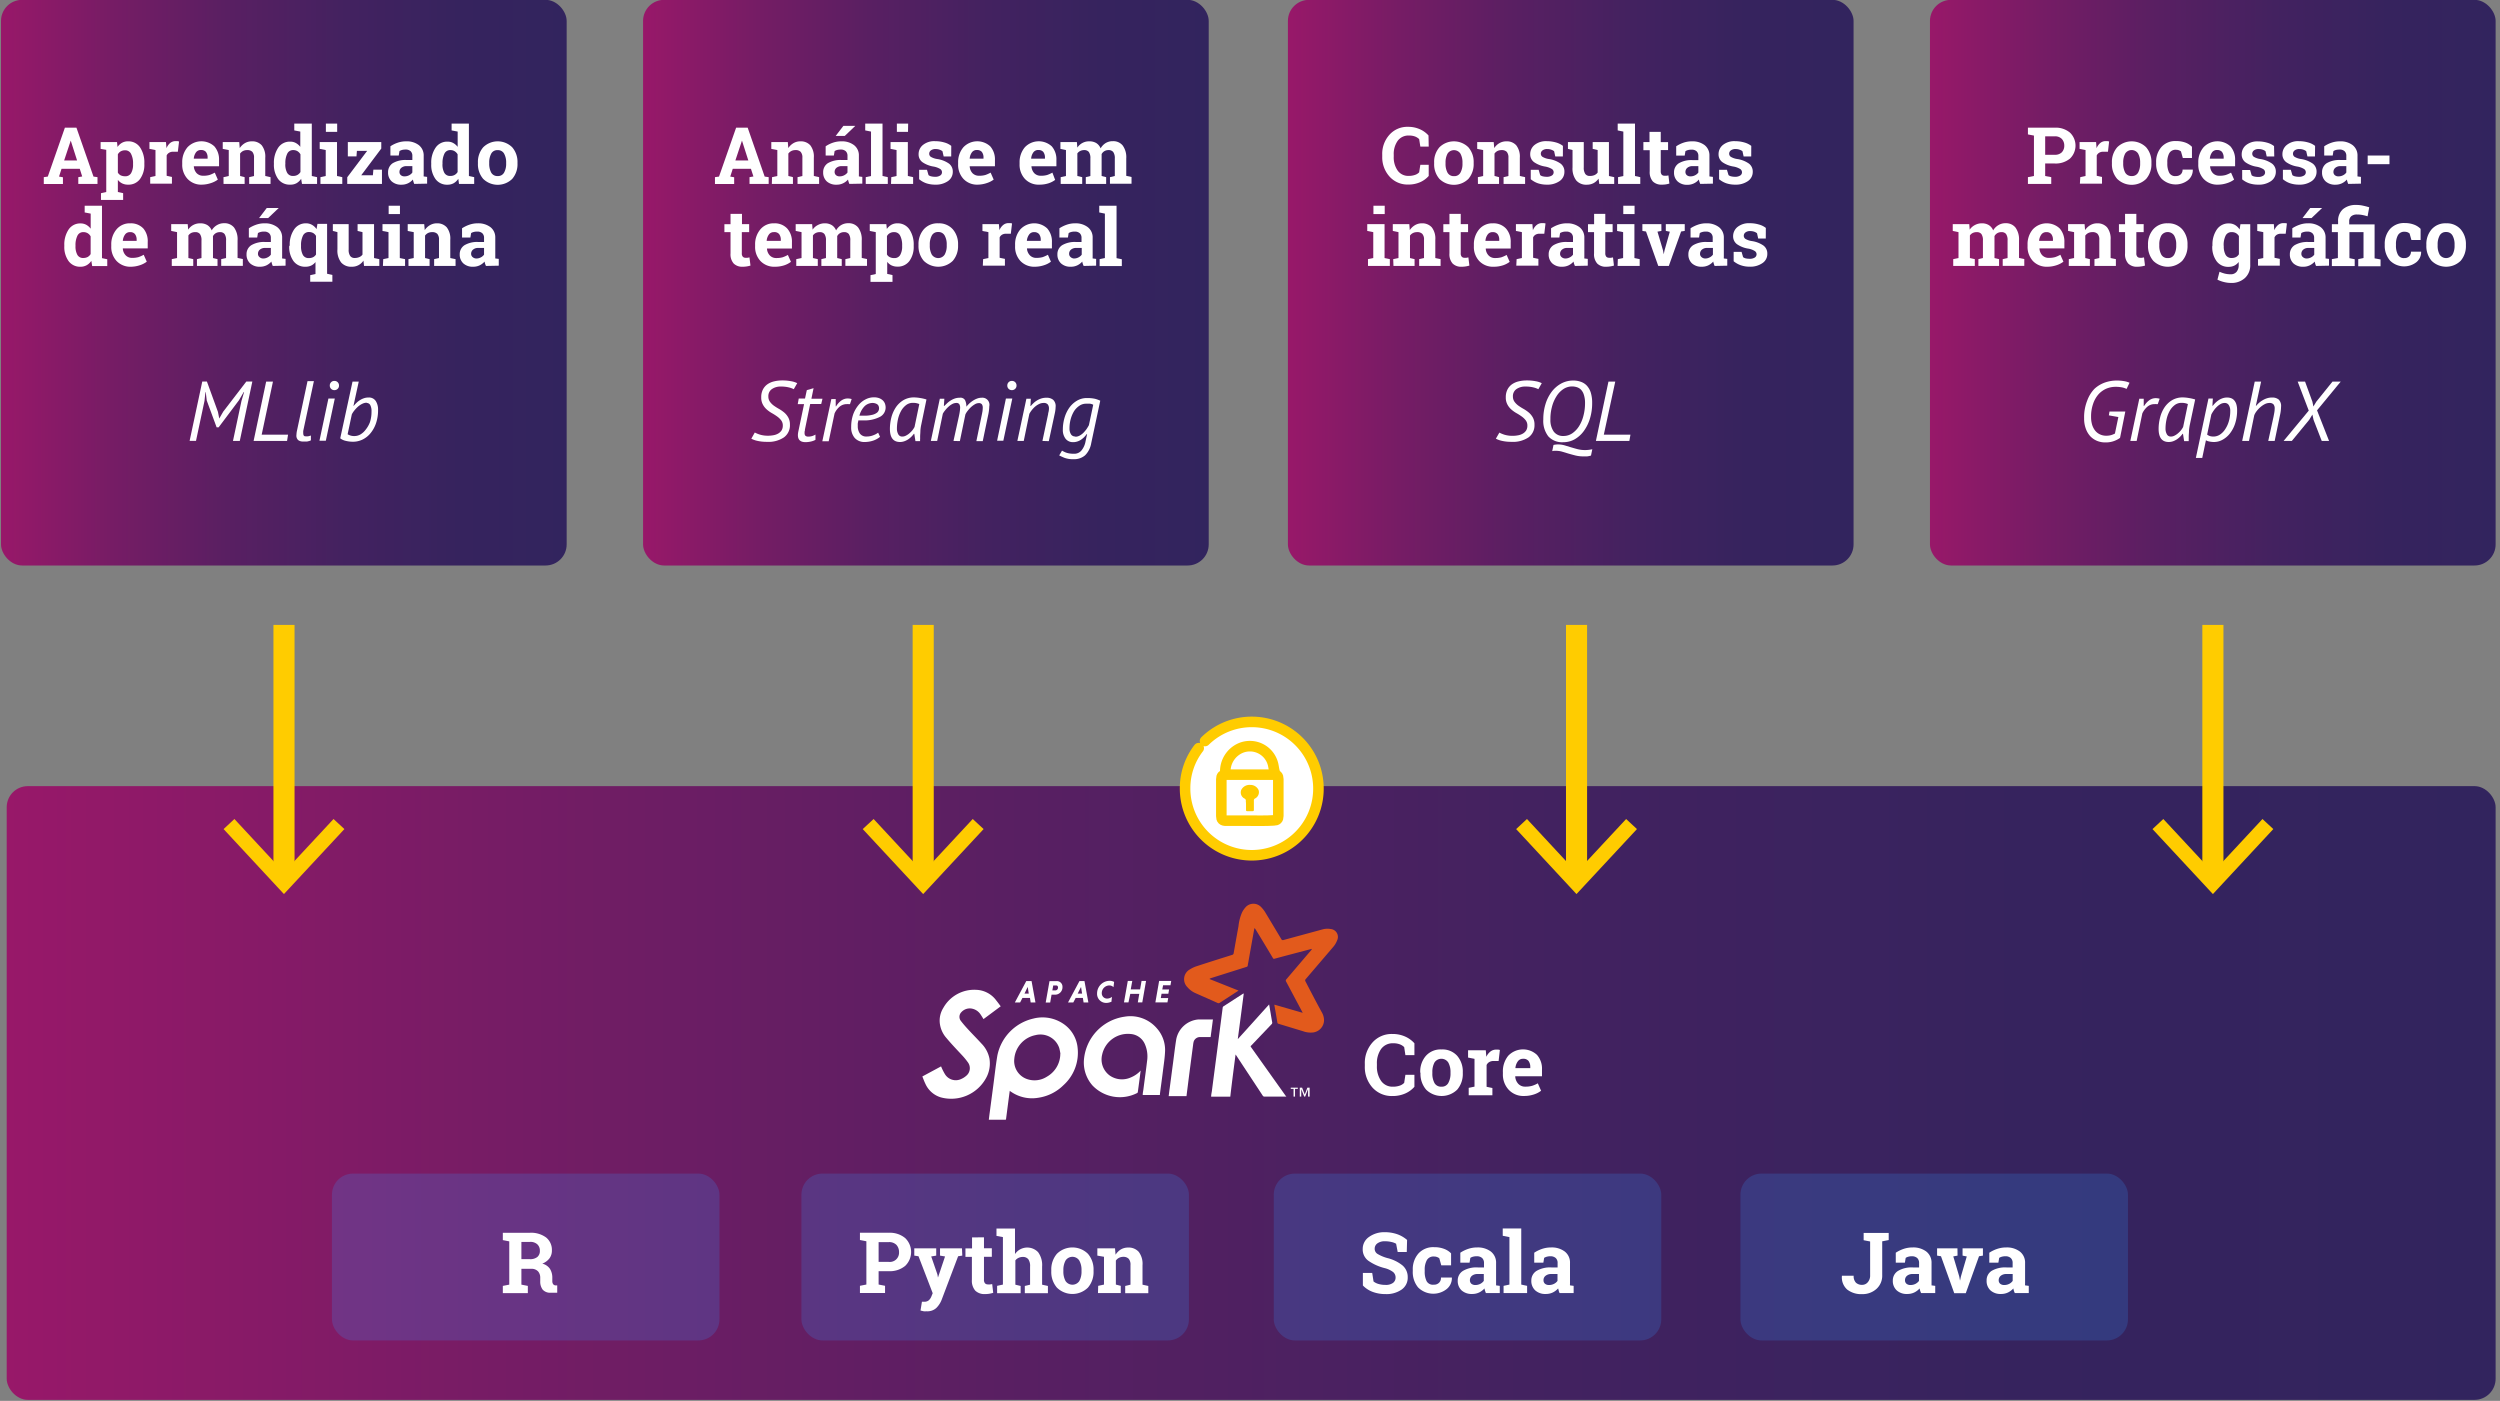 <svg xmlns="http://www.w3.org/2000/svg" xmlns:xlink="http://www.w3.org/1999/xlink" viewBox="0 0 473.87 265.53"><rect x="0" y="0" width="473.87" height="265.53" fill="#808080" stroke="none"/><defs><style>.cls-1{fill:url(#Unbenannter_Verlauf_5);}.cls-2{fill:url(#Unbenannter_Verlauf_5-2);}.cls-10,.cls-3,.cls-9{fill:#fff;}.cls-4{fill:url(#Unbenannter_Verlauf_5-3);}.cls-5{fill:url(#Unbenannter_Verlauf_5-4);}.cls-6{fill:#39f;opacity:0.2;}.cls-7{fill:url(#Unbenannter_Verlauf_5-5);}.cls-8{fill:#e25a1c;}.cls-8,.cls-9{fill-rule:evenodd;}.cls-10,.cls-11,.cls-13{stroke:#fc0;}.cls-10,.cls-11{stroke-linecap:round;stroke-linejoin:round;stroke-width:2px;}.cls-11,.cls-13,.cls-14{fill:none;}.cls-12{fill:#fc0;}.cls-13{stroke-miterlimit:10;stroke-width:4px;}</style><linearGradient id="Unbenannter_Verlauf_5" x1="1.27" y1="207.17" x2="473.04" y2="207.17" gradientUnits="userSpaceOnUse"><stop offset="0" stop-color="#981869"/><stop offset="0.19" stop-color="#771c65"/><stop offset="0.4" stop-color="#591f62"/><stop offset="0.61" stop-color="#432260"/><stop offset="0.81" stop-color="#36235e"/><stop offset="1" stop-color="#32245e"/></linearGradient><linearGradient id="Unbenannter_Verlauf_5-2" x1="244.12" y1="53.58" x2="351.34" y2="53.58" xlink:href="#Unbenannter_Verlauf_5"/><linearGradient id="Unbenannter_Verlauf_5-3" x1="365.82" y1="53.58" x2="473.04" y2="53.58" xlink:href="#Unbenannter_Verlauf_5"/><linearGradient id="Unbenannter_Verlauf_5-4" x1="0.19" y1="53.58" x2="107.41" y2="53.58" xlink:href="#Unbenannter_Verlauf_5"/><linearGradient id="Unbenannter_Verlauf_5-5" x1="121.89" y1="53.58" x2="229.11" y2="53.58" xlink:href="#Unbenannter_Verlauf_5"/></defs><g id="Lock"><rect class="cls-1" x="1.27" y="149.01" width="471.77" height="116.33" rx="4"/><rect class="cls-2" x="244.12" y="-0.03" width="107.22" height="107.22" rx="4"/><path class="cls-3" d="M289.51,80.69a1.59,1.59,0,0,0-.3-1,3.48,3.48,0,0,0-.75-.73,10.18,10.18,0,0,0-1-.64,5.69,5.69,0,0,1-1-.71,3.29,3.29,0,0,1-.74-.95,2.75,2.75,0,0,1-.3-1.35,3.15,3.15,0,0,1,.31-1.46,2.75,2.75,0,0,1,.85-1,3.67,3.67,0,0,1,1.27-.56,6.54,6.54,0,0,1,1.56-.18,8.42,8.42,0,0,1,1.67.15,4.06,4.06,0,0,1,1.16.37l-.65,1.14a4.16,4.16,0,0,0-.95-.34,6,6,0,0,0-1.47-.16,2.88,2.88,0,0,0-1.73.48,1.61,1.61,0,0,0-.67,1.4,1.68,1.68,0,0,0,.3,1,3.25,3.25,0,0,0,.74.74,10.32,10.32,0,0,0,1,.63,6.85,6.85,0,0,1,1,.7,3.46,3.46,0,0,1,.75.94,2.76,2.76,0,0,1,.3,1.34,2.82,2.82,0,0,1-1.13,2.4,5.26,5.26,0,0,1-3.23.85,7.91,7.91,0,0,1-1.83-.19,4.32,4.32,0,0,1-1.13-.41L284.2,82a5.64,5.64,0,0,0,1,.41,5.21,5.21,0,0,0,1.51.2,5.52,5.52,0,0,0,1-.09,2.73,2.73,0,0,0,.9-.31,1.9,1.9,0,0,0,.66-.6A1.69,1.69,0,0,0,289.51,80.69Z"/><path class="cls-3" d="M292.53,79.47a9.66,9.66,0,0,1,.4-2.82,7.52,7.52,0,0,1,1.15-2.34,5.68,5.68,0,0,1,1.8-1.59,4.73,4.73,0,0,1,2.34-.59,4.13,4.13,0,0,1,1.43.24,2.78,2.78,0,0,1,1.14.74,3.51,3.51,0,0,1,.74,1.31,6.51,6.51,0,0,1,.26,2,9.77,9.77,0,0,1-.4,2.85,7.83,7.83,0,0,1-1.13,2.36,5.56,5.56,0,0,1-1.72,1.6,4.34,4.34,0,0,1-2.22.59,3.53,3.53,0,0,1-2.84-1.11A4.78,4.78,0,0,1,292.53,79.47Zm1.35,0a3.79,3.79,0,0,0,.63,2.34,2.18,2.18,0,0,0,1.85.83,2.94,2.94,0,0,0,1.65-.5,4.64,4.64,0,0,0,1.29-1.35,6.83,6.83,0,0,0,.84-2,9.18,9.18,0,0,0,.3-2.38,4.77,4.77,0,0,0-.21-1.54,2.45,2.45,0,0,0-.55-1,1.92,1.92,0,0,0-.79-.48,3,3,0,0,0-.89-.14,3,3,0,0,0-1.68.51A4.44,4.44,0,0,0,295,75.16a6.93,6.93,0,0,0-.84,2A8.49,8.49,0,0,0,293.88,79.45Zm7.69,6.88a4.39,4.39,0,0,1-.75.16c-.24,0-.48,0-.72,0a6.28,6.28,0,0,1-1.46-.17c-.46-.11-.9-.24-1.33-.36l-1.22-.37a4.2,4.2,0,0,0-1.15-.16h-.36a1.53,1.53,0,0,0-.36.07l.24-1.18a4.19,4.19,0,0,1,.85-.1,4.64,4.64,0,0,1,1.24.17l1.21.37c.42.12.84.25,1.28.36a5.82,5.82,0,0,0,1.42.17,6.54,6.54,0,0,0,1.36-.16Z"/><path class="cls-3" d="M308.84,83.58H302.5l2.38-11.25h1.29L304,82.39h5.05Z"/><path class="cls-3" d="M270.81,27.79h-1.59L269,26.37a2.32,2.32,0,0,0-.79-.5,3.25,3.25,0,0,0-1.14-.18,2.52,2.52,0,0,0-2.14,1,4.3,4.3,0,0,0-.75,2.64v.37a4.33,4.33,0,0,0,.75,2.64,2.46,2.46,0,0,0,2.11,1,3.51,3.51,0,0,0,1.15-.18,1.9,1.9,0,0,0,.81-.5l.22-1.42h1.59v2.11a4.66,4.66,0,0,1-1.64,1.19,5.43,5.43,0,0,1-2.24.44,4.58,4.58,0,0,1-3.52-1.48A5.44,5.44,0,0,1,262,29.71v-.36a5.41,5.41,0,0,1,1.37-3.81,4.52,4.52,0,0,1,3.52-1.5,5.35,5.35,0,0,1,2.23.45,4.74,4.74,0,0,1,1.65,1.19Z"/><path class="cls-3" d="M271.84,30.82a4.19,4.19,0,0,1,1-2.9,3.9,3.9,0,0,1,5.49,0,4.23,4.23,0,0,1,1,2.9V31a4.24,4.24,0,0,1-1,2.91,3.92,3.92,0,0,1-5.49,0,4.2,4.2,0,0,1-1-2.91ZM274,31a3.51,3.51,0,0,0,.38,1.74,1.34,1.34,0,0,0,1.23.65,1.29,1.29,0,0,0,1.21-.66,3.36,3.36,0,0,0,.39-1.73v-.16a3.39,3.39,0,0,0-.39-1.72,1.46,1.46,0,0,0-2.44,0,3.5,3.5,0,0,0-.38,1.72Z"/><path class="cls-3" d="M280.13,33.58l1-.22V28.44L280,28.22V26.93h3.13l.1,1.14a2.84,2.84,0,0,1,1-.95,2.59,2.59,0,0,1,1.3-.33,2.38,2.38,0,0,1,1.87.75,3.49,3.49,0,0,1,.68,2.37v3.45l1,.22v1.28H285V33.58l.92-.22V29.91a1.64,1.64,0,0,0-.32-1.13,1.32,1.32,0,0,0-1-.33,1.73,1.73,0,0,0-.76.17,1.64,1.64,0,0,0-.56.49v4.25l.86.22v1.28h-4Z"/><path class="cls-3" d="M296.24,29.66H294.8l-.22-1a1.84,1.84,0,0,0-.56-.29,2.11,2.11,0,0,0-.73-.12,1.44,1.44,0,0,0-.9.25.77.77,0,0,0-.33.64.72.72,0,0,0,.32.59,3.32,3.32,0,0,0,1.26.42,5.14,5.14,0,0,1,2.18.87,1.85,1.85,0,0,1,.71,1.56,2.08,2.08,0,0,1-.92,1.75,4,4,0,0,1-2.42.67,5.28,5.28,0,0,1-1.68-.26,4.44,4.44,0,0,1-1.36-.77l0-1.78h1.5l.29,1a1.2,1.2,0,0,0,.52.24,3.1,3.1,0,0,0,.69.08,1.72,1.72,0,0,0,1-.24.71.71,0,0,0,.34-.63.73.73,0,0,0-.34-.61,3.75,3.75,0,0,0-1.27-.46,5.09,5.09,0,0,1-2.11-.84,1.82,1.82,0,0,1-.72-1.53,2.21,2.21,0,0,1,.82-1.72,3.45,3.45,0,0,1,2.34-.72,6.27,6.27,0,0,1,1.75.25,3.88,3.88,0,0,1,1.29.64Z"/><path class="cls-3" d="M303,33.86a2.72,2.72,0,0,1-.94.85,2.69,2.69,0,0,1-1.28.3,2.48,2.48,0,0,1-2-.8,3.7,3.7,0,0,1-.71-2.49V28.44l-.87-.22V26.93h3v4.8a2.07,2.07,0,0,0,.29,1.24,1,1,0,0,0,.86.38,2.16,2.16,0,0,0,.88-.16,1.49,1.49,0,0,0,.6-.48V28.44l-.94-.22V26.93h3.08v6.43l1,.22v1.28h-2.83Z"/><path class="cls-3" d="M306.63,24.72V23.43h3.28v9.93l1,.22v1.28h-4.21V33.58l1-.22V24.94Z"/><path class="cls-3" d="M314.79,25v1.94h1.39v1.51h-1.39v4a1,1,0,0,0,.19.66.7.7,0,0,0,.52.2l.38,0,.37-.06.18,1.54A4.41,4.41,0,0,1,315,35a2.29,2.29,0,0,1-1.7-.6,2.67,2.67,0,0,1-.6-1.93v-4H311.5V26.93h1.16V25Z"/><path class="cls-3" d="M322.28,34.86c-.06-.13-.11-.27-.16-.41s-.07-.28-.1-.42a2.77,2.77,0,0,1-2.17,1,2.61,2.61,0,0,1-1.85-.63,2.22,2.22,0,0,1-.69-1.72,2,2,0,0,1,.9-1.73,4.7,4.7,0,0,1,2.62-.6h1.09v-.78a1.18,1.18,0,0,0-.33-.89,1.36,1.36,0,0,0-1-.31,2.59,2.59,0,0,0-.66.08,2.25,2.25,0,0,0-.46.2l-.14.85h-1.61V27.73a5.79,5.79,0,0,1,1.34-.67,4.92,4.92,0,0,1,1.65-.27,3.79,3.79,0,0,1,2.4.72,2.45,2.45,0,0,1,.91,2v3.28c0,.12,0,.24,0,.34a3,3,0,0,0,0,.31l.66.09v1.28Zm-1.86-1.43a1.82,1.82,0,0,0,.88-.21,1.69,1.69,0,0,0,.62-.52V31.49h-1.09a1.48,1.48,0,0,0-1,.32,1,1,0,0,0-.36.76.8.8,0,0,0,.26.63A1,1,0,0,0,320.42,33.43Z"/><path class="cls-3" d="M331.94,29.66H330.5l-.22-1a1.84,1.84,0,0,0-.56-.29,2.11,2.11,0,0,0-.73-.12,1.44,1.44,0,0,0-.9.25.77.77,0,0,0-.33.64.72.72,0,0,0,.32.59,3.32,3.32,0,0,0,1.26.42,5.14,5.14,0,0,1,2.18.87,1.88,1.88,0,0,1,.71,1.56,2.08,2.08,0,0,1-.92,1.75,4,4,0,0,1-2.42.67,5.28,5.28,0,0,1-1.68-.26,4.44,4.44,0,0,1-1.36-.77l0-1.78h1.49l.3,1a1.14,1.14,0,0,0,.52.24,3.1,3.1,0,0,0,.69.08,1.72,1.72,0,0,0,1-.24.71.71,0,0,0,.34-.63.75.75,0,0,0-.35-.61,3.59,3.59,0,0,0-1.26-.46,5.14,5.14,0,0,1-2.12-.84,1.84,1.84,0,0,1-.71-1.53,2.21,2.21,0,0,1,.82-1.72,3.45,3.45,0,0,1,2.34-.72,6.2,6.2,0,0,1,1.74.25,3.84,3.84,0,0,1,1.3.64Z"/><path class="cls-3" d="M259.3,49.12l1-.21V44l-1.14-.22V42.48h3.28v6.43l1,.21v1.29H259.3Zm3.17-8.54h-2.14V39h2.14Z"/><path class="cls-3" d="M264.08,49.12l1-.21V44L264,43.77V42.48h3.13l.09,1.14a3,3,0,0,1,1-.95,2.53,2.53,0,0,1,1.29-.34,2.41,2.41,0,0,1,1.88.76,3.46,3.46,0,0,1,.67,2.36v3.46l1,.21v1.29H269V49.12l.92-.21V45.46a1.57,1.57,0,0,0-.33-1.13,1.29,1.29,0,0,0-1-.33,1.7,1.7,0,0,0-.76.17,1.5,1.5,0,0,0-.57.49v4.25l.87.21v1.29h-4Z"/><path class="cls-3" d="M276.88,40.54v1.94h1.39V44h-1.39v4a.91.91,0,0,0,.19.66.66.66,0,0,0,.51.2l.38,0,.37-.07.19,1.55a4.8,4.8,0,0,1-.71.16,4.63,4.63,0,0,1-.77.06,2.27,2.27,0,0,1-1.7-.61,2.63,2.63,0,0,1-.6-1.92V44h-1.16v-1.5h1.16V40.54Z"/><path class="cls-3" d="M283.11,50.56a3.58,3.58,0,0,1-2.74-1.1,3.9,3.9,0,0,1-1-2.79v-.29a4.37,4.37,0,0,1,1-2.91,3.26,3.26,0,0,1,2.61-1.14,3.22,3.22,0,0,1,2.49,1,3.74,3.74,0,0,1,.88,2.62v1.16h-4.73v0a2,2,0,0,0,.52,1.29,1.63,1.63,0,0,0,1.27.51,4.25,4.25,0,0,0,1.17-.14,5.87,5.87,0,0,0,1-.45l.58,1.31a4.31,4.31,0,0,1-1.27.66A5.58,5.58,0,0,1,283.11,50.56ZM282.92,44a1.1,1.1,0,0,0-.94.46,2.31,2.31,0,0,0-.42,1.19l0,0h2.62v-.19a1.72,1.72,0,0,0-.32-1.09A1.14,1.14,0,0,0,282.92,44Z"/><path class="cls-3" d="M287.47,49.12l1-.21V44l-1.13-.22V42.48h3.12l.1,1.16a2.39,2.39,0,0,1,.72-1,1.59,1.59,0,0,1,1-.35l.36,0,.31.06-.23,1.95-.87,0a1.5,1.5,0,0,0-.78.18,1.19,1.19,0,0,0-.47.52v3.86l1,.21v1.29h-4.19Z"/><path class="cls-3" d="M298.52,50.41c-.06-.14-.11-.27-.16-.41s-.07-.28-.1-.42a3,3,0,0,1-.92.71,2.8,2.8,0,0,1-1.25.27,2.61,2.61,0,0,1-1.85-.63,2.24,2.24,0,0,1-.69-1.73,2,2,0,0,1,.9-1.72,4.69,4.69,0,0,1,2.62-.61h1.09V45.1a1.18,1.18,0,0,0-.33-.89,1.35,1.35,0,0,0-1-.31,2.21,2.21,0,0,0-.66.08,1.81,1.81,0,0,0-.46.2l-.14.85H294V43.27a6.2,6.2,0,0,1,1.34-.66,4.7,4.7,0,0,1,1.66-.28,3.78,3.78,0,0,1,2.39.73,2.46,2.46,0,0,1,.92,2v3.62a1.55,1.55,0,0,0,0,.31l.65.08v1.29ZM296.67,49a1.81,1.81,0,0,0,.87-.21,1.69,1.69,0,0,0,.62-.52V47h-1.09a1.43,1.43,0,0,0-1,.32,1,1,0,0,0-.36.76.8.8,0,0,0,.26.63A1.1,1.1,0,0,0,296.67,49Z"/><path class="cls-3" d="M304.28,40.54v1.94h1.39V44h-1.39v4a1,1,0,0,0,.19.66.7.7,0,0,0,.52.2l.38,0,.37-.07.18,1.55a5.22,5.22,0,0,1-1.47.22,2.25,2.25,0,0,1-1.7-.61,2.63,2.63,0,0,1-.6-1.92V44H301v-1.5h1.16V40.54Z"/><path class="cls-3" d="M306.66,49.12l1-.21V44l-1.14-.22V42.48h3.28v6.43l1,.21v1.29h-4.19Zm3.17-8.54h-2.14V39h2.14Z"/><path class="cls-3" d="M314.92,43.77l-.75.14,1.05,3.54.14.75h0l.15-.75,1-3.53-.76-.15V42.48h3.59v1.29l-.69.11-2.33,6.53h-2L312,43.88l-.69-.11V42.48h3.6Z"/><path class="cls-3" d="M325,50.41a3.39,3.39,0,0,1-.15-.41,3.25,3.25,0,0,1-.11-.42,3,3,0,0,1-.92.71,2.8,2.8,0,0,1-1.25.27,2.63,2.63,0,0,1-1.85-.63,2.24,2.24,0,0,1-.69-1.73,2,2,0,0,1,.9-1.72,4.69,4.69,0,0,1,2.62-.61h1.09V45.1a1.18,1.18,0,0,0-.33-.89,1.35,1.35,0,0,0-1-.31,2.25,2.25,0,0,0-.66.08,1.81,1.81,0,0,0-.46.2l-.14.85h-1.61V43.27a6.2,6.2,0,0,1,1.34-.66,4.7,4.7,0,0,1,1.66-.28,3.78,3.78,0,0,1,2.39.73,2.46,2.46,0,0,1,.92,2v3.62a1.55,1.55,0,0,0,0,.31l.65.08v1.29ZM323.19,49a1.81,1.81,0,0,0,.87-.21,1.69,1.69,0,0,0,.62-.52V47h-1.09a1.45,1.45,0,0,0-1,.32,1,1,0,0,0-.35.76.77.77,0,0,0,.26.63A1.05,1.05,0,0,0,323.19,49Z"/><path class="cls-3" d="M334.7,45.21h-1.44l-.22-1a1.85,1.85,0,0,0-.56-.3,2.38,2.38,0,0,0-.73-.11,1.39,1.39,0,0,0-.89.25.77.77,0,0,0-.33.63.72.72,0,0,0,.31.6,3.32,3.32,0,0,0,1.26.42,5.14,5.14,0,0,1,2.18.86,1.88,1.88,0,0,1,.71,1.57,2.05,2.05,0,0,1-.92,1.74,4,4,0,0,1-2.42.68,5,5,0,0,1-1.68-.27,4.42,4.42,0,0,1-1.36-.76l0-1.78h1.5l.29,1a1.2,1.2,0,0,0,.52.24,3.11,3.11,0,0,0,.69.07,1.73,1.73,0,0,0,1-.23.73.73,0,0,0,0-1.24,3.36,3.36,0,0,0-1.27-.46,5.09,5.09,0,0,1-2.11-.84,1.85,1.85,0,0,1-.72-1.53,2.23,2.23,0,0,1,.82-1.72,3.45,3.45,0,0,1,2.34-.72,5.92,5.92,0,0,1,1.75.25,3.61,3.61,0,0,1,1.29.64Z"/><rect class="cls-4" x="365.82" y="-0.03" width="107.22" height="107.22" rx="4"/><path class="cls-3" d="M399.85,78h3l-1,5a4.6,4.6,0,0,1-2.83.86,4,4,0,0,1-1.52-.29,3.76,3.76,0,0,1-1.27-.86,4.14,4.14,0,0,1-.86-1.43,5.5,5.5,0,0,1-.33-2,8.56,8.56,0,0,1,.58-3.33A6.32,6.32,0,0,1,397,73.7a5.74,5.74,0,0,1,2-1.2,6.82,6.82,0,0,1,2.13-.37,8.06,8.06,0,0,1,1.52.12,4.14,4.14,0,0,1,1,.3l-.56,1.17a3.73,3.73,0,0,0-.86-.29,6.43,6.43,0,0,0-1.22-.11,4.53,4.53,0,0,0-1.78.36,4.38,4.38,0,0,0-1.49,1.09,5.31,5.31,0,0,0-1,1.79,7.28,7.28,0,0,0-.38,2.49,5,5,0,0,0,.17,1.36,3.38,3.38,0,0,0,.54,1.13,2.54,2.54,0,0,0,.9.76,2.72,2.72,0,0,0,1.28.29,3.33,3.33,0,0,0,.89-.11,4.11,4.11,0,0,0,.74-.3l.65-3.13-1.8-.32Z"/><path class="cls-3" d="M409,76.6l-.3,0a1.37,1.37,0,0,0-.28,0,2.07,2.07,0,0,0-1.41.51,3.79,3.79,0,0,0-.94,1.26L405,83.58h-1.2l1.7-8h.84v1.38h.06a6,6,0,0,1,.42-.57,3.71,3.71,0,0,1,.5-.47,2.29,2.29,0,0,1,.59-.33,2.08,2.08,0,0,1,.71-.12,2.76,2.76,0,0,1,.74.11Z"/><path class="cls-3" d="M415.1,80.41a9.8,9.8,0,0,0-.18,1.21c0,.41-.05.79-.05,1.14v.46a2.35,2.35,0,0,0,0,.4H414l-.22-1.4h-.07a4.46,4.46,0,0,1-.47.55,4.31,4.31,0,0,1-.62.51,3.46,3.46,0,0,1-.72.36,2.52,2.52,0,0,1-.82.14c-1.28,0-1.92-.83-1.92-2.5a8.5,8.5,0,0,1,.27-2.09,6.15,6.15,0,0,1,.81-1.91,4.55,4.55,0,0,1,1.43-1.4,3.88,3.88,0,0,1,2.11-.55,7.13,7.13,0,0,1,1.1.11,8.27,8.27,0,0,1,1.21.28Zm-3.63,2.34a1.47,1.47,0,0,0,.73-.19,3,3,0,0,0,.67-.46,3.86,3.86,0,0,0,.94-1.17l.9-4.34a2.89,2.89,0,0,0-1.22-.23,2.06,2.06,0,0,0-1.3.44,3.53,3.53,0,0,0-.95,1.13,5.8,5.8,0,0,0-.58,1.58,8.2,8.2,0,0,0-.19,1.77,2.08,2.08,0,0,0,.24,1A.82.82,0,0,0,411.47,82.75Z"/><path class="cls-3" d="M418.61,75.54h.83l-.08,1.38h.07a6.37,6.37,0,0,1,.5-.57,5,5,0,0,1,.62-.5,3.17,3.17,0,0,1,.74-.36,2.48,2.48,0,0,1,.87-.14,2.09,2.09,0,0,1,.72.12,1.41,1.41,0,0,1,.6.4,2.06,2.06,0,0,1,.41.75,3.75,3.75,0,0,1,.15,1.14,7.91,7.91,0,0,1-.38,2.53,6.07,6.07,0,0,1-1,1.89,4.51,4.51,0,0,1-1.41,1.19,3.3,3.3,0,0,1-1.55.41,4.22,4.22,0,0,1-1-.11,1.63,1.63,0,0,1-.57-.22l-.7,3.35h-1.21Zm3.1.84a1.64,1.64,0,0,0-.83.22,3.49,3.49,0,0,0-.72.56,4.45,4.45,0,0,0-.59.71,6.16,6.16,0,0,0-.42.7l-.79,3.81a1.81,1.81,0,0,0,.57.29,2.45,2.45,0,0,0,.62.08,2.29,2.29,0,0,0,1.2-.35,3.41,3.41,0,0,0,1-1,5.35,5.35,0,0,0,.72-1.54,7,7,0,0,0,.27-2,1.92,1.92,0,0,0-.27-1.06A.87.87,0,0,0,421.71,76.38Z"/><path class="cls-3" d="M429.94,83.58l1-4.58c.06-.32.12-.61.16-.86a4.36,4.36,0,0,0,.06-.67,1.19,1.19,0,0,0-.24-.84,1,1,0,0,0-.75-.25,2,2,0,0,0-.86.21,4.32,4.32,0,0,0-.83.56,4.7,4.7,0,0,0-.72.76,3.2,3.2,0,0,0-.47.8l-1,4.87H425l2.38-11.25h1.21l-1,4.59h.06a6.13,6.13,0,0,1,.51-.53,4.42,4.42,0,0,1,.68-.5,4,4,0,0,1,.84-.39,3.1,3.1,0,0,1,1-.15,1.89,1.89,0,0,1,1.24.38,1.72,1.72,0,0,1,.45,1.37,7.81,7.81,0,0,1-.21,1.63l-1,4.85Z"/><path class="cls-3" d="M437.62,77.83l-2.1-5.5h1.4l1.39,3.81.19.91.55-.91,3.07-3.81h1.56l-4.49,5.45,2.28,5.8h-1.39l-1.55-4-.22-1-.61,1-3.29,4h-1.56Z"/><path class="cls-3" d="M389.47,24.2a4.19,4.19,0,0,1,2.89.94,3.41,3.41,0,0,1,0,4.92,4.24,4.24,0,0,1-2.89.93h-1.81v2.37l1.15.22v1.28h-4.42V33.58l1.14-.22V25.7l-1.14-.22V24.2h5.08Zm-1.81,5.14h1.81a1.79,1.79,0,0,0,1.35-.48,1.78,1.78,0,0,0,.46-1.24,1.86,1.86,0,0,0-.46-1.28,1.77,1.77,0,0,0-1.35-.5h-1.81Z"/><path class="cls-3" d="M394.31,33.58l1-.22V28.44l-1.13-.22V26.93h3.13l.09,1.16a2.58,2.58,0,0,1,.72-1,1.59,1.59,0,0,1,1-.34l.35,0a1.61,1.61,0,0,1,.31.07l-.22,1.94-.88,0a1.43,1.43,0,0,0-.78.19,1.22,1.22,0,0,0-.47.51v3.86l1,.22v1.28h-4.19Z"/><path class="cls-3" d="M400.31,30.82a4.19,4.19,0,0,1,1-2.9,3.9,3.9,0,0,1,5.49,0,4.23,4.23,0,0,1,1,2.9V31a4.24,4.24,0,0,1-1,2.91,3.92,3.92,0,0,1-5.49,0,4.2,4.2,0,0,1-1-2.91Zm2.14.16a3.51,3.51,0,0,0,.38,1.74,1.34,1.34,0,0,0,1.23.65,1.31,1.31,0,0,0,1.22-.66,3.47,3.47,0,0,0,.38-1.73v-.16a3.39,3.39,0,0,0-.39-1.72,1.46,1.46,0,0,0-2.44,0,3.5,3.5,0,0,0-.38,1.72Z"/><path class="cls-3" d="M412.44,33.37a1.28,1.28,0,0,0,.92-.33,1.18,1.18,0,0,0,.34-.89h1.94l0,0a2.47,2.47,0,0,1-.9,2,3.81,3.81,0,0,1-5.05-.31,4.25,4.25,0,0,1-1-2.88v-.22a4.19,4.19,0,0,1,1-2.87,3.49,3.49,0,0,1,2.81-1.13,4.93,4.93,0,0,1,1.72.28,3.34,3.34,0,0,1,1.26.81l0,2.12h-1.73l-.35-1.24a1.2,1.2,0,0,0-.4-.23,1.47,1.47,0,0,0-.53-.09,1.37,1.37,0,0,0-1.29.65,3.43,3.43,0,0,0-.37,1.7V31a3.76,3.76,0,0,0,.34,1.71A1.25,1.25,0,0,0,412.44,33.37Z"/><path class="cls-3" d="M420.42,35a3.54,3.54,0,0,1-2.74-1.1,3.94,3.94,0,0,1-1-2.79v-.29a4.32,4.32,0,0,1,1-2.91,3.63,3.63,0,0,1,5.09-.17,3.75,3.75,0,0,1,.89,2.62v1.16h-4.74v0a2.09,2.09,0,0,0,.52,1.29,1.66,1.66,0,0,0,1.27.5,4,4,0,0,0,1.18-.14,6.15,6.15,0,0,0,1-.45l.58,1.32a4.31,4.31,0,0,1-1.27.65A5.58,5.58,0,0,1,420.42,35Zm-.19-6.57a1.12,1.12,0,0,0-.94.45,2.31,2.31,0,0,0-.42,1.19l0,0h2.62v-.19a1.74,1.74,0,0,0-.32-1.09A1.14,1.14,0,0,0,420.23,28.44Z"/><path class="cls-3" d="M431.08,29.66h-1.43l-.23-1a1.9,1.9,0,0,0-.55-.29,2.17,2.17,0,0,0-.74-.12,1.42,1.42,0,0,0-.89.25.77.77,0,0,0-.33.64.7.7,0,0,0,.31.59,3.32,3.32,0,0,0,1.26.42,5.19,5.19,0,0,1,2.19.87,1.88,1.88,0,0,1,.71,1.56,2.11,2.11,0,0,1-.92,1.75A4,4,0,0,1,428,35a5.28,5.28,0,0,1-1.68-.26A4.33,4.33,0,0,1,425,34l0-1.78h1.5l.29,1a1.2,1.2,0,0,0,.52.24,3.1,3.1,0,0,0,.69.08,1.7,1.7,0,0,0,1-.24.71.71,0,0,0,.34-.63.73.73,0,0,0-.34-.61,3.66,3.66,0,0,0-1.27-.46,5.09,5.09,0,0,1-2.11-.84,1.82,1.82,0,0,1-.71-1.53,2.21,2.21,0,0,1,.82-1.72A3.4,3.4,0,0,1,428,26.8a6.22,6.22,0,0,1,1.75.25,3.7,3.7,0,0,1,1.29.64Z"/><path class="cls-3" d="M438.8,29.66h-1.43l-.23-1a1.9,1.9,0,0,0-.55-.29,2.17,2.17,0,0,0-.74-.12,1.41,1.41,0,0,0-.89.25.77.77,0,0,0-.33.64.7.7,0,0,0,.31.59,3.32,3.32,0,0,0,1.26.42,5.24,5.24,0,0,1,2.19.87,1.88,1.88,0,0,1,.71,1.56,2.11,2.11,0,0,1-.92,1.75,4,4,0,0,1-2.42.67,5.28,5.28,0,0,1-1.68-.26,4.22,4.22,0,0,1-1.36-.77l0-1.78h1.5l.29,1a1.2,1.2,0,0,0,.52.24,3.1,3.1,0,0,0,.69.08,1.7,1.7,0,0,0,1-.24.71.71,0,0,0,.34-.63.73.73,0,0,0-.34-.61,3.66,3.66,0,0,0-1.27-.46,5.09,5.09,0,0,1-2.11-.84,1.82,1.82,0,0,1-.71-1.53,2.21,2.21,0,0,1,.82-1.72,3.4,3.4,0,0,1,2.33-.72,6.22,6.22,0,0,1,1.75.25,3.7,3.7,0,0,1,1.29.64Z"/><path class="cls-3" d="M445.1,34.86a2.86,2.86,0,0,1-.15-.41,2.13,2.13,0,0,1-.1-.42,3,3,0,0,1-.93.71,2.8,2.8,0,0,1-1.25.27,2.63,2.63,0,0,1-1.85-.63,2.22,2.22,0,0,1-.68-1.72,2,2,0,0,1,.89-1.73,4.72,4.72,0,0,1,2.62-.6h1.09v-.78a1.18,1.18,0,0,0-.33-.89,1.35,1.35,0,0,0-1-.31,2.51,2.51,0,0,0-.65.08,2,2,0,0,0-.46.2l-.14.85h-1.61V27.73a5.67,5.67,0,0,1,1.35-.67,4.84,4.84,0,0,1,1.65-.27,3.76,3.76,0,0,1,2.39.72,2.46,2.46,0,0,1,.92,2v3.62a1.55,1.55,0,0,0,0,.31l.65.09v1.28Zm-1.85-1.43a1.87,1.87,0,0,0,.88-.21,1.66,1.66,0,0,0,.61-.52V31.49h-1.09a1.49,1.49,0,0,0-1,.32,1,1,0,0,0-.35.76.77.77,0,0,0,.26.63A1,1,0,0,0,443.25,33.43Z"/><path class="cls-3" d="M452.92,31.12h-4.13V29.48h4.13Z"/><path class="cls-3" d="M370.14,43.77V42.48h3.13l.08,1.05a2.68,2.68,0,0,1,1-.88,2.73,2.73,0,0,1,1.33-.32,2.44,2.44,0,0,1,1.3.34,2.1,2.1,0,0,1,.82,1,2.72,2.72,0,0,1,1-1,2.54,2.54,0,0,1,1.37-.36,2.28,2.28,0,0,1,1.85.81,3.79,3.79,0,0,1,.68,2.47v3.3l1,.21v1.29h-4.09V49.12l.92-.21V45.6a2,2,0,0,0-.29-1.25,1.06,1.06,0,0,0-.87-.35,1.52,1.52,0,0,0-.79.2,1.43,1.43,0,0,0-.53.56V45a1.27,1.27,0,0,1,0,.2v3.71l.87.21v1.29H375V49.12l.86-.21V45.6a2.05,2.05,0,0,0-.29-1.24,1.08,1.08,0,0,0-.88-.36,1.67,1.67,0,0,0-.76.16,1.44,1.44,0,0,0-.54.47v4.28l.93.21v1.29h-4.09V49.12l1-.21V44Z"/><path class="cls-3" d="M388.06,50.56a3.59,3.59,0,0,1-2.74-1.1,3.93,3.93,0,0,1-1-2.79v-.29a4.32,4.32,0,0,1,1-2.91,3.6,3.6,0,0,1,5.09-.17,3.75,3.75,0,0,1,.89,2.62v1.16h-4.73l0,0a2.1,2.1,0,0,0,.52,1.29,1.66,1.66,0,0,0,1.27.51,4.38,4.38,0,0,0,1.18-.14,6.15,6.15,0,0,0,1-.45l.58,1.31a4.31,4.31,0,0,1-1.27.66A5.58,5.58,0,0,1,388.06,50.56ZM387.87,44a1.11,1.11,0,0,0-.94.46,2.31,2.31,0,0,0-.42,1.19l0,0h2.62v-.19a1.67,1.67,0,0,0-.32-1.09A1.14,1.14,0,0,0,387.87,44Z"/><path class="cls-3" d="M392.14,49.12l1-.21V44L392,43.77V42.48h3.13l.09,1.14a3,3,0,0,1,1-.95,2.56,2.56,0,0,1,1.29-.34,2.41,2.41,0,0,1,1.88.76,3.46,3.46,0,0,1,.67,2.36v3.46l1,.21v1.29H397V49.12l.92-.21V45.46a1.57,1.57,0,0,0-.33-1.13,1.29,1.29,0,0,0-1-.33,1.7,1.7,0,0,0-.76.17,1.57,1.57,0,0,0-.57.49v4.25l.87.21v1.29h-4Z"/><path class="cls-3" d="M404.94,40.54v1.94h1.39V44h-1.39v4a.91.91,0,0,0,.19.66.66.66,0,0,0,.51.2l.38,0,.37-.07.19,1.55a4.8,4.8,0,0,1-.71.16,4.63,4.63,0,0,1-.77.06,2.27,2.27,0,0,1-1.7-.61,2.63,2.63,0,0,1-.6-1.92V44h-1.16v-1.5h1.16V40.54Z"/><path class="cls-3" d="M407.15,46.37a4.24,4.24,0,0,1,1-2.9,3.43,3.43,0,0,1,2.74-1.14,3.48,3.48,0,0,1,2.75,1.13,4.24,4.24,0,0,1,1,2.91v.15a4.25,4.25,0,0,1-1,2.92,3.92,3.92,0,0,1-5.49,0,4.26,4.26,0,0,1-1-2.92Zm2.14.15a3.45,3.45,0,0,0,.38,1.74,1.32,1.32,0,0,0,1.23.66,1.31,1.31,0,0,0,1.22-.66,3.51,3.51,0,0,0,.38-1.74v-.15a3.37,3.37,0,0,0-.39-1.72,1.45,1.45,0,0,0-2.44,0,3.48,3.48,0,0,0-.38,1.72Z"/><path class="cls-3" d="M419.37,46.51a5,5,0,0,1,.82-3,2.65,2.65,0,0,1,2.29-1.16,2.26,2.26,0,0,1,1.17.3,2.58,2.58,0,0,1,.86.85l.16-1h1.86v7.69a3.26,3.26,0,0,1-1,2.5,3.73,3.73,0,0,1-2.7.94,5.44,5.44,0,0,1-1.28-.17,5.87,5.87,0,0,1-1.24-.45l.39-1.5a7,7,0,0,0,1,.35,4.7,4.7,0,0,0,1.08.13,1.42,1.42,0,0,0,1.17-.48,2,2,0,0,0,.39-1.33v-.52a2.38,2.38,0,0,1-.83.69,2.5,2.5,0,0,1-1.09.23,2.7,2.7,0,0,1-2.27-1.07,4.53,4.53,0,0,1-.82-2.83Zm2.14.15a3.28,3.28,0,0,0,.35,1.64,1.24,1.24,0,0,0,1.15.6,1.78,1.78,0,0,0,.83-.18,1.44,1.44,0,0,0,.54-.53V44.75a1.5,1.5,0,0,0-.54-.55A1.54,1.54,0,0,0,423,44a1.21,1.21,0,0,0-1.15.69,4,4,0,0,0-.36,1.82Z"/><path class="cls-3" d="M428,49.12l1-.21V44l-1.14-.22V42.48H431l.09,1.16a2.58,2.58,0,0,1,.72-1,1.6,1.6,0,0,1,1-.35l.35,0,.32.06-.23,1.95-.88,0a1.55,1.55,0,0,0-.78.18,1.16,1.16,0,0,0-.46.52v3.86l1,.21v1.29H428Z"/><path class="cls-3" d="M439,50.41a3.39,3.39,0,0,1-.15-.41,3.2,3.2,0,0,1-.1-.42,3.11,3.11,0,0,1-.93.71,2.77,2.77,0,0,1-1.25.27,2.63,2.63,0,0,1-1.85-.63,2.27,2.27,0,0,1-.68-1.73,2,2,0,0,1,.89-1.72,4.72,4.72,0,0,1,2.62-.61h1.09V45.1a1.18,1.18,0,0,0-.33-.89,1.35,1.35,0,0,0-1-.31,2.18,2.18,0,0,0-.65.08,1.66,1.66,0,0,0-.46.2l-.14.85H434.5V43.27a6.06,6.06,0,0,1,1.35-.66,4.61,4.61,0,0,1,1.65-.28,3.76,3.76,0,0,1,2.39.73,2.46,2.46,0,0,1,.92,2v3.62a3,3,0,0,0,0,.31l.65.08v1.29ZM437.17,49a1.87,1.87,0,0,0,.88-.21,1.66,1.66,0,0,0,.61-.52V47h-1.09a1.45,1.45,0,0,0-1,.32,1,1,0,0,0-.35.76.77.77,0,0,0,.26.63A1.05,1.05,0,0,0,437.17,49Zm.72-9.57h2.26l0,0-2,1.9h-1.71Z"/><path class="cls-3" d="M442,44v-1.5h1.18v-.54a2.93,2.93,0,0,1,.91-2.3,3.75,3.75,0,0,1,2.57-.81,5.35,5.35,0,0,1,1.13.11c.37.08.8.18,1.29.33L448.77,41c-.36-.11-.68-.19-1-.25a5,5,0,0,0-1-.09,1.64,1.64,0,0,0-1.11.34,1.25,1.25,0,0,0-.37,1v.54h4.81v6.43l1.13.21v1.29H447V49.12l1-.21V44h-2.67v4.93l1,.21v1.29H442V49.12l1.14-.21V44Z"/><path class="cls-3" d="M455.73,48.92a1.24,1.24,0,0,0,.91-.33,1.2,1.2,0,0,0,.35-.89h1.93l0,0a2.47,2.47,0,0,1-.9,2,3.8,3.8,0,0,1-5-.31,4.28,4.28,0,0,1-1-2.88v-.22a4.24,4.24,0,0,1,1-2.88,3.55,3.55,0,0,1,2.81-1.13,4.84,4.84,0,0,1,1.72.29,3.38,3.38,0,0,1,1.27.81l0,2.11h-1.74l-.35-1.23a1.51,1.51,0,0,0-.39-.24,1.53,1.53,0,0,0-.54-.09,1.35,1.35,0,0,0-1.28.66,3.43,3.43,0,0,0-.37,1.7v.22a3.63,3.63,0,0,0,.34,1.71A1.25,1.25,0,0,0,455.73,48.92Z"/><path class="cls-3" d="M459.91,46.37a4.23,4.23,0,0,1,1-2.9,3.45,3.45,0,0,1,2.75-1.14,3.49,3.49,0,0,1,2.75,1.13,4.24,4.24,0,0,1,1,2.91v.15a4.25,4.25,0,0,1-1,2.92,3.94,3.94,0,0,1-5.5,0,4.25,4.25,0,0,1-1-2.92Zm2.14.15a3.45,3.45,0,0,0,.38,1.74,1.46,1.46,0,0,0,2.44,0,3.4,3.4,0,0,0,.39-1.74v-.15a3.37,3.37,0,0,0-.39-1.72,1.31,1.31,0,0,0-1.22-.67,1.29,1.29,0,0,0-1.22.67,3.48,3.48,0,0,0-.38,1.72Z"/><rect class="cls-5" x="0.19" y="-0.03" width="107.22" height="107.22" rx="4"/><rect class="cls-6" x="62.92" y="222.45" width="73.45" height="31.63" rx="4"/><rect class="cls-6" x="151.91" y="222.45" width="73.45" height="31.63" rx="4"/><rect class="cls-6" x="241.44" y="222.45" width="73.45" height="31.63" rx="4"/><rect class="cls-6" x="329.9" y="222.45" width="73.45" height="31.63" rx="4"/><path class="cls-3" d="M45.77,76l.5-1.69H46.2l-.9,1.55L41.44,81h-.38l-1.87-5.08L39,74.33h-.06L38.76,76l-1.61,7.57H35.94l2.4-11.25h.88l2.09,5.75.25,1.26h0l.74-1.29,4.39-5.72h1.14L45.45,83.58H44.16Z"/><path class="cls-3" d="M54.41,83.58H48.07l2.38-11.25h1.29L49.6,82.39h5Z"/><path class="cls-3" d="M57.48,81.67a2.92,2.92,0,0,0,0,.45.82.82,0,0,0,.1.44.36.36,0,0,0,.29.14,2.66,2.66,0,0,0,.53,0,4.53,4.53,0,0,0,.53-.15v.91a1.51,1.51,0,0,1-.34.14l-.39.09-.41,0-.36,0a1.48,1.48,0,0,1-.9-.26,1.15,1.15,0,0,1-.34-1,4.46,4.46,0,0,1,.1-.79l2-9.4h1.21Z"/><path class="cls-3" d="M62.25,75.54h1.21l-1.7,8H60.55Zm.26-2.46a.87.87,0,0,1,.25-.63.83.83,0,0,1,.62-.25.85.85,0,0,1,.63.25.87.87,0,0,1,.25.63.83.83,0,0,1-.25.62.85.85,0,0,1-.63.25.85.85,0,0,1-.87-.87Z"/><path class="cls-3" d="M66.82,72.33H68l-1,4.59h.06a5.37,5.37,0,0,1,.52-.57,4,4,0,0,1,.64-.5,3.45,3.45,0,0,1,.75-.36,2.48,2.48,0,0,1,.87-.14,1.52,1.52,0,0,1,1.39.67,3,3,0,0,1,.43,1.68,7.48,7.48,0,0,1-.4,2.56,5.93,5.93,0,0,1-1.06,1.89,4.47,4.47,0,0,1-1.51,1.18,4.09,4.09,0,0,1-1.73.4,5.79,5.79,0,0,1-1.52-.19,2.54,2.54,0,0,1-.95-.46Zm2.69,4a1.94,1.94,0,0,0-.82.2,3.65,3.65,0,0,0-.8.52,5.87,5.87,0,0,0-.69.72,4.59,4.59,0,0,0-.51.76l-.8,3.78a2.33,2.33,0,0,0,1.37.34,2.28,2.28,0,0,0,1.07-.31,3.41,3.41,0,0,0,1-.92A5.16,5.16,0,0,0,70.13,80a6.43,6.43,0,0,0,.29-2,2.43,2.43,0,0,0-.24-1.22A.77.77,0,0,0,69.51,76.38Z"/><path class="cls-3" d="M268.1,200h-1.71l-.23-1.52a2.34,2.34,0,0,0-.86-.54,3.38,3.38,0,0,0-1.21-.19,2.71,2.71,0,0,0-2.3,1.08,4.65,4.65,0,0,0-.8,2.83v.4a4.7,4.7,0,0,0,.8,2.83,2.63,2.63,0,0,0,2.26,1.09,3.79,3.79,0,0,0,1.24-.19,2.09,2.09,0,0,0,.87-.54l.23-1.52h1.71V206a5,5,0,0,1-1.77,1.28,5.94,5.94,0,0,1-2.4.47,4.91,4.91,0,0,1-3.77-1.59,5.81,5.81,0,0,1-1.46-4.09v-.39a5.81,5.81,0,0,1,1.46-4.09,4.85,4.85,0,0,1,3.77-1.6,5.78,5.78,0,0,1,2.4.48,5.17,5.17,0,0,1,1.77,1.28Z"/><path class="cls-3" d="M269.2,203.25a4.52,4.52,0,0,1,1.07-3.11,3.71,3.71,0,0,1,2.94-1.22,3.76,3.76,0,0,1,3,1.21,4.56,4.56,0,0,1,1.06,3.12v.16a4.57,4.57,0,0,1-1.06,3.13,4.21,4.21,0,0,1-5.89,0,4.57,4.57,0,0,1-1.07-3.13Zm2.3.16a3.73,3.73,0,0,0,.4,1.87,1.42,1.42,0,0,0,1.32.7,1.38,1.38,0,0,0,1.3-.7,3.67,3.67,0,0,0,.42-1.87v-.16a3.64,3.64,0,0,0-.42-1.85,1.56,1.56,0,0,0-2.62,0,3.76,3.76,0,0,0-.4,1.85Z"/><path class="cls-3" d="M278.39,206.2l1.1-.23V200.7l-1.22-.24v-1.38h3.36l.1,1.24a2.66,2.66,0,0,1,.77-1,1.75,1.75,0,0,1,1.09-.37l.38,0a1.87,1.87,0,0,1,.33.07l-.24,2.09-.94,0a1.59,1.59,0,0,0-.83.2,1.26,1.26,0,0,0-.51.56V206l1.1.23v1.38h-4.49Z"/><path class="cls-3" d="M288.91,207.74a3.81,3.81,0,0,1-2.94-1.18,4.21,4.21,0,0,1-1.1-3v-.31a4.68,4.68,0,0,1,1-3.12,3.87,3.87,0,0,1,5.46-.18,3.94,3.94,0,0,1,.95,2.8V204h-5.07l0,.05a2.22,2.22,0,0,0,.57,1.38,1.74,1.74,0,0,0,1.35.54,4.43,4.43,0,0,0,1.26-.15,5.33,5.33,0,0,0,1.1-.48l.62,1.41a4.44,4.44,0,0,1-1.36.7A5.76,5.76,0,0,1,288.91,207.74Zm-.21-7.05a1.17,1.17,0,0,0-1,.49,2.5,2.5,0,0,0-.46,1.28l0,0h2.82v-.21a1.86,1.86,0,0,0-.34-1.16A1.23,1.23,0,0,0,288.7,200.69Z"/><path class="cls-3" d="M8.3,33.58l.76-.11L12.3,24.2h2.19l3.23,9.27.76.11v1.28H14.84V33.58l.74-.13L15.12,32H11.66l-.47,1.47.74.13v1.28H8.3Zm3.86-3.17h2.45l-1.2-3.76h0Z"/><path class="cls-3" d="M19.07,28.22V26.93h3.11l.1.93a2.43,2.43,0,0,1,.84-.79,2.24,2.24,0,0,1,1.14-.28,2.64,2.64,0,0,1,2.29,1.15,5.12,5.12,0,0,1,.81,3v.16a4.54,4.54,0,0,1-.81,2.82A2.67,2.67,0,0,1,24.28,35a2.45,2.45,0,0,1-1.11-.23,2.25,2.25,0,0,1-.83-.68v2.3l1,.22v1.29h-4.2V36.62l1-.22v-8ZM25.22,31a3.81,3.81,0,0,0-.37-1.81,1.21,1.21,0,0,0-1.14-.7,1.64,1.64,0,0,0-.83.2,1.53,1.53,0,0,0-.54.56v3.47a1.42,1.42,0,0,0,.54.52,1.93,1.93,0,0,0,.84.17,1.22,1.22,0,0,0,1.14-.61,3.19,3.19,0,0,0,.36-1.64Z"/><path class="cls-3" d="M28.47,33.58l1-.22V28.44l-1.14-.22V26.93h3.13l.1,1.16a2.46,2.46,0,0,1,.71-1,1.63,1.63,0,0,1,1-.34l.36,0a1.8,1.8,0,0,1,.31.07l-.23,1.94-.88,0a1.4,1.4,0,0,0-.77.19,1.16,1.16,0,0,0-.47.51v3.86l1,.22v1.28H28.47Z"/><path class="cls-3" d="M38.28,35a3.54,3.54,0,0,1-2.74-1.1,3.93,3.93,0,0,1-1-2.79v-.29a4.32,4.32,0,0,1,1-2.91,3.63,3.63,0,0,1,5.09-.17,3.75,3.75,0,0,1,.89,2.62v1.16H36.74l0,0a2.09,2.09,0,0,0,.52,1.29,1.67,1.67,0,0,0,1.27.5,4,4,0,0,0,1.18-.14,6.15,6.15,0,0,0,1-.45l.58,1.32a4.31,4.31,0,0,1-1.27.65A5.58,5.58,0,0,1,38.28,35Zm-.19-6.57a1.13,1.13,0,0,0-.94.45,2.31,2.31,0,0,0-.42,1.19l0,0h2.62v-.19a1.68,1.68,0,0,0-.32-1.09A1.14,1.14,0,0,0,38.09,28.44Z"/><path class="cls-3" d="M42.36,33.58l1-.22V28.44l-1.14-.22V26.93h3.13l.09,1.14a3,3,0,0,1,1-.95,2.56,2.56,0,0,1,1.3-.33,2.38,2.38,0,0,1,1.87.75,3.49,3.49,0,0,1,.67,2.37v3.45l1,.22v1.28H47.23V33.58l.92-.22V29.91a1.64,1.64,0,0,0-.32-1.13,1.32,1.32,0,0,0-1-.33,1.7,1.7,0,0,0-.76.17,1.64,1.64,0,0,0-.56.49v4.25l.86.22v1.28h-4Z"/><path class="cls-3" d="M57.08,33.89a2.6,2.6,0,0,1-.88.84A2.34,2.34,0,0,1,55,35a2.68,2.68,0,0,1-2.28-1.07,4.6,4.6,0,0,1-.8-2.82V31a5.12,5.12,0,0,1,.81-3,2.62,2.62,0,0,1,2.28-1.15,2.1,2.1,0,0,1,1.07.26,2.64,2.64,0,0,1,.84.73V24.94l-1.14-.22V23.43H59.1v9.93l1,.22v1.28H57.24Zm-3-2.77a3.23,3.23,0,0,0,.35,1.63,1.21,1.21,0,0,0,1.14.6,1.62,1.62,0,0,0,.81-.19,1.58,1.58,0,0,0,.57-.55V29.25a1.67,1.67,0,0,0-.56-.59,1.52,1.52,0,0,0-.8-.21,1.2,1.2,0,0,0-1.15.7A3.94,3.94,0,0,0,54.09,31Z"/><path class="cls-3" d="M60.74,33.58l1-.22V28.44l-1.14-.22V26.93h3.28v6.43l1,.22v1.28H60.74ZM63.91,25H61.77V23.43h2.14Z"/><path class="cls-3" d="M68.47,33.22h2.21l.09-1.06H72.4v2.7H65.82V33.6l3.77-5H67.65l-.08,1.05H65.93V26.93h6.34v1.23Z"/><path class="cls-3" d="M78.52,34.86a2.86,2.86,0,0,1-.15-.41,2.13,2.13,0,0,1-.1-.42,3,3,0,0,1-.93.71,2.8,2.8,0,0,1-1.25.27,2.63,2.63,0,0,1-1.85-.63,2.22,2.22,0,0,1-.68-1.72,2,2,0,0,1,.89-1.73,4.72,4.72,0,0,1,2.62-.6h1.09v-.78a1.18,1.18,0,0,0-.33-.89,1.35,1.35,0,0,0-1-.31,2.51,2.51,0,0,0-.65.08,2,2,0,0,0-.46.2l-.14.85H74V27.73a5.67,5.67,0,0,1,1.35-.67A4.84,4.84,0,0,1,77,26.79a3.76,3.76,0,0,1,2.39.72,2.46,2.46,0,0,1,.92,2v3.62a1.55,1.55,0,0,0,0,.31l.65.09v1.28Zm-1.85-1.43a1.87,1.87,0,0,0,.88-.21,1.66,1.66,0,0,0,.61-.52V31.49H77.07a1.49,1.49,0,0,0-1,.32,1,1,0,0,0-.35.76.77.77,0,0,0,.26.63A1,1,0,0,0,76.67,33.43Z"/><path class="cls-3" d="M86.87,33.89a2.6,2.6,0,0,1-.88.84,2.34,2.34,0,0,1-1.16.28,2.68,2.68,0,0,1-2.28-1.07,4.54,4.54,0,0,1-.81-2.82V31a5,5,0,0,1,.82-3,2.62,2.62,0,0,1,2.28-1.15,2.12,2.12,0,0,1,1.07.26,2.64,2.64,0,0,1,.84.73V24.94l-1.15-.22V23.43h3.28v9.93l1,.22v1.28H87Zm-3-2.77a3.23,3.23,0,0,0,.35,1.63,1.21,1.21,0,0,0,1.14.6,1.62,1.62,0,0,0,.81-.19,1.58,1.58,0,0,0,.57-.55V29.25a1.7,1.7,0,0,0-.57-.59,1.47,1.47,0,0,0-.8-.21,1.19,1.19,0,0,0-1.14.7A3.94,3.94,0,0,0,83.88,31Z"/><path class="cls-3" d="M90.59,30.82a4.23,4.23,0,0,1,1-2.9,3.91,3.91,0,0,1,5.5,0,4.23,4.23,0,0,1,1,2.9V31a4.24,4.24,0,0,1-1,2.91,3.94,3.94,0,0,1-5.5,0,4.24,4.24,0,0,1-1-2.91Zm2.14.16a3.51,3.51,0,0,0,.38,1.74,1.32,1.32,0,0,0,1.23.65,1.29,1.29,0,0,0,1.21-.66A3.36,3.36,0,0,0,95.94,31v-.16a3.39,3.39,0,0,0-.39-1.72,1.32,1.32,0,0,0-1.22-.66,1.3,1.3,0,0,0-1.22.66,3.5,3.5,0,0,0-.38,1.72Z"/><path class="cls-3" d="M17.31,49.44a2.56,2.56,0,0,1-.88.83,2.35,2.35,0,0,1-1.16.29A2.68,2.68,0,0,1,13,49.49a4.57,4.57,0,0,1-.81-2.83v-.15a5.12,5.12,0,0,1,.81-3,2.63,2.63,0,0,1,2.28-1.16,2.2,2.2,0,0,1,1.07.26,2.67,2.67,0,0,1,.84.74V40.49l-1.14-.22V39h3.28v9.93l1,.21v1.29H17.47Zm-3-2.78a3.28,3.28,0,0,0,.35,1.64,1.21,1.21,0,0,0,1.14.6,1.8,1.8,0,0,0,.82-.19,1.63,1.63,0,0,0,.56-.55V44.8a1.59,1.59,0,0,0-.56-.59,1.52,1.52,0,0,0-.8-.21,1.2,1.2,0,0,0-1.15.69,4,4,0,0,0-.36,1.82Z"/><path class="cls-3" d="M24.83,50.56a3.58,3.58,0,0,1-2.74-1.1,3.9,3.9,0,0,1-1-2.79v-.29a4.37,4.37,0,0,1,1-2.91,3.26,3.26,0,0,1,2.61-1.14,3.22,3.22,0,0,1,2.49,1A3.74,3.74,0,0,1,28,45.92v1.16H23.28v0a2,2,0,0,0,.52,1.29,1.62,1.62,0,0,0,1.26.51,4.28,4.28,0,0,0,1.18-.14,5.87,5.87,0,0,0,1-.45l.58,1.31a4.31,4.31,0,0,1-1.27.66A5.58,5.58,0,0,1,24.83,50.56ZM24.64,44a1.1,1.1,0,0,0-.94.46,2.31,2.31,0,0,0-.42,1.19l0,0h2.62v-.19a1.72,1.72,0,0,0-.32-1.09A1.14,1.14,0,0,0,24.64,44Z"/><path class="cls-3" d="M32.45,43.77V42.48h3.13l.09,1.05a2.58,2.58,0,0,1,.95-.88A2.75,2.75,0,0,1,38,42.33a2.5,2.5,0,0,1,1.31.34,2.16,2.16,0,0,1,.82,1,2.69,2.69,0,0,1,1-1,2.58,2.58,0,0,1,1.38-.36,2.3,2.3,0,0,1,1.85.81,3.79,3.79,0,0,1,.67,2.47v3.3l1,.21v1.29h-4.1V49.12l.92-.21V45.6a2,2,0,0,0-.29-1.25,1.06,1.06,0,0,0-.87-.35,1.54,1.54,0,0,0-.79.2,1.43,1.43,0,0,0-.53.56,1.77,1.77,0,0,0,0,.24c0,.06,0,.13,0,.2v3.71l.86.21v1.29H37.33V49.12l.86-.21V45.6a2,2,0,0,0-.29-1.24A1.06,1.06,0,0,0,37,44a1.67,1.67,0,0,0-.76.16,1.49,1.49,0,0,0-.53.47v4.28l.92.21v1.29H32.56V49.12l1-.21V44Z"/><path class="cls-3" d="M51.7,50.41a3.39,3.39,0,0,1-.15-.41,3.25,3.25,0,0,1-.11-.42,3,3,0,0,1-.92.71,2.8,2.8,0,0,1-1.25.27,2.63,2.63,0,0,1-1.85-.63,2.24,2.24,0,0,1-.69-1.73,2,2,0,0,1,.9-1.72,4.69,4.69,0,0,1,2.62-.61h1.09V45.1a1.18,1.18,0,0,0-.33-.89,1.35,1.35,0,0,0-1-.31,2.14,2.14,0,0,0-.65.08,1.74,1.74,0,0,0-.47.2l-.14.85H47.17V43.27a6.2,6.2,0,0,1,1.34-.66,4.7,4.7,0,0,1,1.66-.28,3.78,3.78,0,0,1,2.39.73,2.46,2.46,0,0,1,.92,2v3.62a1.55,1.55,0,0,0,0,.31l.65.08v1.29ZM49.85,49a1.81,1.81,0,0,0,.87-.21,1.69,1.69,0,0,0,.62-.52V47H50.25a1.45,1.45,0,0,0-1,.32,1,1,0,0,0-.35.76.77.77,0,0,0,.26.63A1.05,1.05,0,0,0,49.85,49Zm.71-9.57h2.27v0l-2,1.9H49.11Z"/><path class="cls-3" d="M54.92,46.51a5,5,0,0,1,.82-3A2.63,2.63,0,0,1,58,42.33a2.25,2.25,0,0,1,1.14.29,2.55,2.55,0,0,1,.86.81l.17-1H62v9.46l1,.22v1.29h-4.2V52.16l1-.22V49.67a2.27,2.27,0,0,1-.82.67,2.47,2.47,0,0,1-1.07.22,2.7,2.7,0,0,1-2.28-1.07,4.57,4.57,0,0,1-.81-2.83Zm2.14.15a3.39,3.39,0,0,0,.35,1.66,1.21,1.21,0,0,0,1.14.6,1.78,1.78,0,0,0,.8-.17,1.42,1.42,0,0,0,.55-.51V44.72a1.5,1.5,0,0,0-.54-.55,1.66,1.66,0,0,0-.8-.19,1.21,1.21,0,0,0-1.14.7,4,4,0,0,0-.36,1.83Z"/><path class="cls-3" d="M68.89,49.4a2.56,2.56,0,0,1-2.22,1.16,2.5,2.5,0,0,1-2-.8,3.68,3.68,0,0,1-.71-2.5V44l-.87-.22V42.48h3v4.8a2,2,0,0,0,.29,1.24,1,1,0,0,0,.86.38,2.14,2.14,0,0,0,.87-.17,1.41,1.41,0,0,0,.6-.47V44l-.93-.22V42.48H70.9v6.43l1,.21v1.29H69Z"/><path class="cls-3" d="M72.64,49.12l1-.21V44l-1.14-.22V42.48h3.28v6.43l1,.21v1.29h-4.2Zm3.17-8.54H73.67V39h2.14Z"/><path class="cls-3" d="M77.42,49.12l1-.21V44l-1.14-.22V42.48h3.13l.1,1.14a2.84,2.84,0,0,1,1-.95,2.57,2.57,0,0,1,1.3-.34,2.39,2.39,0,0,1,1.87.76,3.46,3.46,0,0,1,.67,2.36v3.46l1,.21v1.29H82.29V49.12l.92-.21V45.46a1.62,1.62,0,0,0-.32-1.13,1.32,1.32,0,0,0-1-.33,1.73,1.73,0,0,0-.76.17,1.54,1.54,0,0,0-.56.49v4.25l.86.21v1.29h-4Z"/><path class="cls-3" d="M92.11,50.41c-.06-.14-.11-.27-.16-.41s-.07-.28-.1-.42a3,3,0,0,1-.92.71,2.83,2.83,0,0,1-1.25.27,2.61,2.61,0,0,1-1.85-.63,2.24,2.24,0,0,1-.69-1.73,2,2,0,0,1,.9-1.72,4.69,4.69,0,0,1,2.62-.61h1.09V45.1a1.18,1.18,0,0,0-.33-.89,1.36,1.36,0,0,0-1-.31,2.21,2.21,0,0,0-.66.08,1.81,1.81,0,0,0-.46.2l-.14.85H87.58V43.27a6.2,6.2,0,0,1,1.34-.66,4.69,4.69,0,0,1,1.65-.28,3.79,3.79,0,0,1,2.4.73,2.45,2.45,0,0,1,.91,2v3.27c0,.13,0,.24,0,.35a3,3,0,0,0,0,.31l.66.08v1.29ZM90.25,49a1.82,1.82,0,0,0,.88-.21,1.69,1.69,0,0,0,.62-.52V47H90.66a1.43,1.43,0,0,0-1,.32,1,1,0,0,0-.36.76.8.8,0,0,0,.26.63A1.09,1.09,0,0,0,90.25,49Z"/><rect class="cls-7" x="121.89" y="-0.03" width="107.22" height="107.22" rx="4"/><path class="cls-3" d="M148.38,80.69a1.59,1.59,0,0,0-.3-1,3.48,3.48,0,0,0-.75-.73,10.18,10.18,0,0,0-1-.64,5.69,5.69,0,0,1-1-.71,3.29,3.29,0,0,1-.74-.95,2.75,2.75,0,0,1-.3-1.35,3.15,3.15,0,0,1,.31-1.46,2.75,2.75,0,0,1,.85-1,3.67,3.67,0,0,1,1.27-.56,6.54,6.54,0,0,1,1.56-.18,8.42,8.42,0,0,1,1.67.15,4.06,4.06,0,0,1,1.16.37l-.65,1.14a4.16,4.16,0,0,0-.95-.34,6,6,0,0,0-1.47-.16,2.88,2.88,0,0,0-1.73.48,1.61,1.61,0,0,0-.67,1.4,1.68,1.68,0,0,0,.3,1,3.25,3.25,0,0,0,.74.74,10.32,10.32,0,0,0,1,.63,6.85,6.85,0,0,1,1,.7,3.46,3.46,0,0,1,.75.94,2.76,2.76,0,0,1,.3,1.34,2.82,2.82,0,0,1-1.13,2.4,5.26,5.26,0,0,1-3.23.85,7.91,7.91,0,0,1-1.83-.19,4.32,4.32,0,0,1-1.13-.41l.66-1.17a5.64,5.64,0,0,0,1,.41,5.21,5.21,0,0,0,1.51.2,5.52,5.52,0,0,0,1-.09,2.73,2.73,0,0,0,.9-.31,1.9,1.9,0,0,0,.66-.6A1.69,1.69,0,0,0,148.38,80.69Z"/><path class="cls-3" d="M151.4,75.54h1.19l.34-1.59,1.28-.37-.41,2h2.1l-.24,1h-2.09l-1,4.86c0,.13,0,.24-.06.35a1.57,1.57,0,0,0,0,.29.67.67,0,0,0,.17.53.82.82,0,0,0,.53.15,2.59,2.59,0,0,0,.71-.1,2.65,2.65,0,0,0,.65-.29v1a3.24,3.24,0,0,1-.87.32,4.71,4.71,0,0,1-1,.12c-1,0-1.46-.45-1.46-1.34a3.75,3.75,0,0,1,.08-.67l1.09-5.2h-1.2Z"/><path class="cls-3" d="M161.11,76.6l-.29,0a1.52,1.52,0,0,0-.29,0,2.11,2.11,0,0,0-1.41.51,3.63,3.63,0,0,0-.93,1.26l-1.11,5.27h-1.21l1.71-8h.83v1.38h.07a4.57,4.57,0,0,1,.41-.57,3.71,3.71,0,0,1,.5-.47,2.19,2.19,0,0,1,.6-.33,2,2,0,0,1,.71-.12,2.75,2.75,0,0,1,.73.11Z"/><path class="cls-3" d="M166.81,82.8a4,4,0,0,1-1.33.73,5.12,5.12,0,0,1-1.54.25A2.44,2.44,0,0,1,162,83a3,3,0,0,1-.66-2.06,7.28,7.28,0,0,1,.37-2.37,6,6,0,0,1,1-1.77,4.16,4.16,0,0,1,1.36-1.1,3.44,3.44,0,0,1,1.57-.39,2.82,2.82,0,0,1,1,.16,2.12,2.12,0,0,1,.7.43,1.66,1.66,0,0,1,.4.61,2.2,2.2,0,0,1,.13.73,2,2,0,0,1-1.11,1.79,6.42,6.42,0,0,1-3.23.65h-.41l-.43,0c0,.21-.08.4-.1.58a4.4,4.4,0,0,0,0,.48,2.38,2.38,0,0,0,.4,1.44,1.46,1.46,0,0,0,1.26.56,3.37,3.37,0,0,0,1.29-.24,3.44,3.44,0,0,0,.91-.49Zm-1.37-6.42a2.21,2.21,0,0,0-1.54.6,3.9,3.9,0,0,0-1,1.81l1.27,0a6.08,6.08,0,0,0,1.2-.17,2.36,2.36,0,0,0,.9-.43,1.05,1.05,0,0,0,.35-.83,1,1,0,0,0-.06-.33.75.75,0,0,0-.18-.31,1,1,0,0,0-.36-.22A1.66,1.66,0,0,0,165.44,76.38Z"/><path class="cls-3" d="M174.64,80.41a8.21,8.21,0,0,0-.18,1.21c0,.41-.05.79-.05,1.14v.46a1.64,1.64,0,0,0,0,.4h-.89l-.22-1.4h-.07a5.53,5.53,0,0,1-.47.55,4.31,4.31,0,0,1-.62.51,3.3,3.3,0,0,1-.73.36,2.43,2.43,0,0,1-.82.14c-1.27,0-1.91-.83-1.91-2.5a9,9,0,0,1,.26-2.09,6.42,6.42,0,0,1,.82-1.91,4.55,4.55,0,0,1,1.43-1.4,3.86,3.86,0,0,1,2.11-.55,7.13,7.13,0,0,1,1.1.11,8.27,8.27,0,0,1,1.21.28ZM171,82.75a1.48,1.48,0,0,0,.74-.19,3,3,0,0,0,.67-.46,4.38,4.38,0,0,0,.56-.58,3.84,3.84,0,0,0,.38-.59l.9-4.34a2.89,2.89,0,0,0-1.22-.23,2.06,2.06,0,0,0-1.3.44,3.53,3.53,0,0,0-.95,1.13,5.8,5.8,0,0,0-.58,1.58,8.2,8.2,0,0,0-.19,1.77,2.08,2.08,0,0,0,.24,1A.81.81,0,0,0,171,82.75Z"/><path class="cls-3" d="M180.73,83.58l1-4.55c.08-.37.15-.71.19-1a5.65,5.65,0,0,0,.07-.75,1.25,1.25,0,0,0-.16-.67.63.63,0,0,0-.55-.23,1.64,1.64,0,0,0-.79.21,3.29,3.29,0,0,0-.72.52,4.88,4.88,0,0,0-.62.67,3.89,3.89,0,0,0-.44.64l-1.07,5.16h-1.2l1.7-8H179l-.09,1.38h.06l.56-.53a4.14,4.14,0,0,1,.66-.51,4,4,0,0,1,.78-.38,2.87,2.87,0,0,1,.95-.15,1,1,0,0,1,1,.45,2.69,2.69,0,0,1,.25,1.25,7.6,7.6,0,0,1,.56-.61,5.22,5.22,0,0,1,.7-.54,4,4,0,0,1,.8-.4,2.39,2.39,0,0,1,.83-.15A1.34,1.34,0,0,1,187.52,77a8.93,8.93,0,0,1-.24,1.79l-1,4.82h-1.21l1-4.84c.07-.31.12-.59.16-.83a5.57,5.57,0,0,0,.05-.65,1.11,1.11,0,0,0-.17-.66.72.72,0,0,0-.6-.22,1.47,1.47,0,0,0-.71.21,4.65,4.65,0,0,0-.74.54,6,6,0,0,0-.63.7,3.43,3.43,0,0,0-.44.69l-1.05,5.06Z"/><path class="cls-3" d="M190.67,75.54h1.21l-1.7,8H189Zm.26-2.46a.87.87,0,0,1,.25-.63.83.83,0,0,1,.62-.25.85.85,0,0,1,.88.88.83.83,0,0,1-.25.62.87.87,0,0,1-.63.25.85.85,0,0,1-.87-.87Z"/><path class="cls-3" d="M197.59,83.58l1.08-5.08c0-.19.08-.38.11-.57a3.36,3.36,0,0,0,.05-.51,1.24,1.24,0,0,0-.22-.75.94.94,0,0,0-.81-.29,1.86,1.86,0,0,0-.82.19,3.64,3.64,0,0,0-.76.49,4.36,4.36,0,0,0-.63.66,5,5,0,0,0-.48.72l-1.06,5.14h-1.21l1.71-8h.84l-.07,1.38h.07a4.66,4.66,0,0,1,.49-.53,3.74,3.74,0,0,1,.66-.51,3.78,3.78,0,0,1,.81-.38,3.12,3.12,0,0,1,1-.15,1.91,1.91,0,0,1,1.27.39,1.62,1.62,0,0,1,.47,1.35,6,6,0,0,1-.14,1.15l-1.15,5.34Z"/><path class="cls-3" d="M206.84,84a4.21,4.21,0,0,1-1.17,2.31,3.17,3.17,0,0,1-2.19.73,4.66,4.66,0,0,1-1.71-.26,10.41,10.41,0,0,1-1-.46l.53-.9.32.17a3.3,3.3,0,0,0,.45.2,3.72,3.72,0,0,0,.64.16,5.75,5.75,0,0,0,.89.06,1.76,1.76,0,0,0,1.35-.58,3.72,3.72,0,0,0,.82-1.81l.29-1.35H206c-.15.2-.32.39-.49.58a4.65,4.65,0,0,1-.59.49,2.84,2.84,0,0,1-.7.34,2.45,2.45,0,0,1-.83.13,1.75,1.75,0,0,1-1.4-.63,2.7,2.7,0,0,1-.53-1.78,7.84,7.84,0,0,1,.3-2.14,6.42,6.42,0,0,1,.88-1.91,4.74,4.74,0,0,1,1.45-1.37,3.62,3.62,0,0,1,2-.53,6.69,6.69,0,0,1,1.46.14,6,6,0,0,1,1,.36Zm-3-1.22a1.68,1.68,0,0,0,.8-.21,3.08,3.08,0,0,0,.72-.54,5.78,5.78,0,0,0,.6-.71c.17-.26.32-.5.44-.73l.82-3.87a1.8,1.8,0,0,0-.63-.2,6.17,6.17,0,0,0-.75,0,2.2,2.2,0,0,0-1.23.38,3.61,3.61,0,0,0-1,1,5.86,5.86,0,0,0-.65,1.5,6.61,6.61,0,0,0-.24,1.79,2,2,0,0,0,.3,1.16A.91.91,0,0,0,203.81,82.73Z"/><path class="cls-3" d="M266.65,237.32h-1.72l-.3-1.57a3.11,3.11,0,0,0-.87-.33,5.3,5.3,0,0,0-1.22-.14,2.33,2.33,0,0,0-1.46.4,1.22,1.22,0,0,0-.51,1,1.13,1.13,0,0,0,.54,1,7.48,7.48,0,0,0,1.85.78,7.38,7.38,0,0,1,2.87,1.39,2.88,2.88,0,0,1,1,2.27,2.72,2.72,0,0,1-1.16,2.32,5,5,0,0,1-3.06.85,6.82,6.82,0,0,1-2.46-.43,5,5,0,0,1-1.82-1.2v-2.38h1.77l.25,1.62a2.7,2.7,0,0,0,.93.47,4.6,4.6,0,0,0,1.33.18,2.26,2.26,0,0,0,1.43-.38,1.24,1.24,0,0,0,.49-1,1.34,1.34,0,0,0-.47-1.06,4.52,4.52,0,0,0-1.63-.75,9.36,9.36,0,0,1-3.08-1.4,2.65,2.65,0,0,1-1.05-2.22,2.74,2.74,0,0,1,1.18-2.27,4.94,4.94,0,0,1,3-.91,7.12,7.12,0,0,1,2.41.4,5.8,5.8,0,0,1,1.82,1.07Z"/><path class="cls-3" d="M271.76,243.51a1.33,1.33,0,0,0,1-.36,1.24,1.24,0,0,0,.37-1h2.07l0,.05a2.64,2.64,0,0,1-1,2.15,4.08,4.08,0,0,1-5.41-.33,4.56,4.56,0,0,1-1-3.09v-.23a4.5,4.5,0,0,1,1.06-3.09,3.77,3.77,0,0,1,3-1.21,5.13,5.13,0,0,1,1.85.31,3.6,3.6,0,0,1,1.35.86l0,2.27h-1.86l-.37-1.33a1.37,1.37,0,0,0-.43-.24,1.45,1.45,0,0,0-.57-.1,1.43,1.43,0,0,0-1.37.7,3.68,3.68,0,0,0-.4,1.83V241a4,4,0,0,0,.36,1.84A1.35,1.35,0,0,0,271.76,243.51Z"/><path class="cls-3" d="M281.65,245.1c-.06-.14-.11-.28-.16-.43a3.69,3.69,0,0,1-.11-.45,3.27,3.27,0,0,1-1,.76,3,3,0,0,1-1.34.29,2.84,2.84,0,0,1-2-.68,2.42,2.42,0,0,1-.73-1.85,2.11,2.11,0,0,1,1-1.85,5,5,0,0,1,2.81-.65h1.17v-.83a1.28,1.28,0,0,0-.35-.95,1.5,1.5,0,0,0-1.05-.34,2.53,2.53,0,0,0-.7.09,1.6,1.6,0,0,0-.49.22l-.15.91H276.8v-1.89a6.44,6.44,0,0,1,1.44-.71,5.3,5.3,0,0,1,1.77-.29,4.09,4.09,0,0,1,2.57.77,2.66,2.66,0,0,1,1,2.21v3.88l0,.33.7.09v1.37Zm-2-1.53a2,2,0,0,0,.94-.22,1.93,1.93,0,0,0,.66-.56v-1.3H280.1a1.64,1.64,0,0,0-1.11.34,1.07,1.07,0,0,0-.37.82.87.87,0,0,0,.27.68A1.17,1.17,0,0,0,279.67,243.57Z"/><path class="cls-3" d="M284.84,234.24v-1.39h3.51v10.64l1.11.24v1.37H285v-1.37l1.11-.24v-9Z"/><path class="cls-3" d="M295.62,245.1a3.2,3.2,0,0,1-.17-.43c0-.15-.08-.3-.11-.45a3.27,3.27,0,0,1-1,.76,3,3,0,0,1-1.34.29,2.82,2.82,0,0,1-2-.68,2.4,2.4,0,0,1-.74-1.85,2.11,2.11,0,0,1,1-1.85,5.05,5.05,0,0,1,2.81-.65h1.17v-.83a1.24,1.24,0,0,0-.35-.95,1.48,1.48,0,0,0-1-.34,2.43,2.43,0,0,0-.7.09,1.67,1.67,0,0,0-.5.22l-.15.91h-1.73v-1.89a6.44,6.44,0,0,1,1.44-.71,5.39,5.39,0,0,1,1.77-.29,4.07,4.07,0,0,1,2.57.77,2.63,2.63,0,0,1,1,2.21v3.51c0,.13,0,.25,0,.37a1.84,1.84,0,0,0,0,.33l.69.09v1.37Zm-2-1.53a2,2,0,0,0,.94-.22,1.76,1.76,0,0,0,.66-.56v-1.3h-1.17a1.63,1.63,0,0,0-1.1.34,1,1,0,0,0-.38.82.84.84,0,0,0,.28.68A1.13,1.13,0,0,0,293.63,243.57Z"/><path class="cls-3" d="M358,233.67v1.38l-1.23.24v6.38a3.36,3.36,0,0,1-1.08,2.63,3.92,3.92,0,0,1-2.73,1,4.29,4.29,0,0,1-2.83-.87,3.07,3.07,0,0,1-1-2.57l0-.05h2.23a1.76,1.76,0,0,0,.43,1.32,1.64,1.64,0,0,0,1.16.41,1.38,1.38,0,0,0,1.08-.49,1.93,1.93,0,0,0,.45-1.35v-6.38l-1.23-.24v-1.38H358Z"/><path class="cls-3" d="M364.14,245.1a3.2,3.2,0,0,1-.17-.43,3.69,3.69,0,0,1-.11-.45,3.27,3.27,0,0,1-1,.76,3,3,0,0,1-1.34.29,2.8,2.8,0,0,1-2-.68,2.4,2.4,0,0,1-.74-1.85,2.11,2.11,0,0,1,1-1.85,5.05,5.05,0,0,1,2.81-.65h1.17v-.83a1.28,1.28,0,0,0-.35-.95,1.5,1.5,0,0,0-1-.34,2.53,2.53,0,0,0-.7.09,1.6,1.6,0,0,0-.49.22l-.15.91h-1.73v-1.89a6.44,6.44,0,0,1,1.44-.71,5.3,5.3,0,0,1,1.77-.29,4.09,4.09,0,0,1,2.57.77,2.66,2.66,0,0,1,1,2.21v3.88l0,.33.7.09v1.37Zm-2-1.53a2,2,0,0,0,.94-.22,1.93,1.93,0,0,0,.66-.56v-1.3h-1.17a1.64,1.64,0,0,0-1.11.34,1.07,1.07,0,0,0-.37.82.84.84,0,0,0,.28.68A1.13,1.13,0,0,0,362.15,243.57Z"/><path class="cls-3" d="M371.05,238l-.81.15,1.13,3.8.15.8h0l.17-.8,1.11-3.79L372,238v-1.38h3.86V238l-.74.12-2.51,7h-2.19l-2.51-7-.74-.12v-1.38h3.86Z"/><path class="cls-3" d="M381.9,245.1c-.06-.14-.12-.28-.17-.43a3.63,3.63,0,0,1-.1-.45,3.44,3.44,0,0,1-1,.76,3,3,0,0,1-1.34.29,2.82,2.82,0,0,1-2-.68,2.39,2.39,0,0,1-.73-1.85,2.1,2.1,0,0,1,.95-1.85,5.07,5.07,0,0,1,2.82-.65h1.16v-.83a1.24,1.24,0,0,0-.35-.95,1.46,1.46,0,0,0-1-.34,2.48,2.48,0,0,0-.7.09,1.67,1.67,0,0,0-.5.22l-.15.91h-1.72v-1.89a6.31,6.31,0,0,1,1.45-.71,5.3,5.3,0,0,1,1.77-.29,4.06,4.06,0,0,1,2.56.77,2.64,2.64,0,0,1,1,2.21v3.88a1.84,1.84,0,0,0,0,.33l.7.09v1.37Zm-2-1.53a2,2,0,0,0,.95-.22,1.8,1.8,0,0,0,.65-.56v-1.3h-1.16a1.64,1.64,0,0,0-1.11.34,1.08,1.08,0,0,0-.38.82.84.84,0,0,0,.28.68A1.15,1.15,0,0,0,379.91,243.57Z"/><path class="cls-3" d="M100.45,233.67a4.78,4.78,0,0,1,3.06.89,3,3,0,0,1,1.1,2.46,2.45,2.45,0,0,1-.46,1.5,3.17,3.17,0,0,1-1.36,1,2.46,2.46,0,0,1,1.46,1,3.16,3.16,0,0,1,.44,1.72v.58a1,1,0,0,0,.15.58.64.64,0,0,0,.5.25l.28,0v1.38h-1.19a1.87,1.87,0,0,1-1.58-.6,2.53,2.53,0,0,1-.45-1.56v-.66A1.8,1.8,0,0,0,102,241a1.65,1.65,0,0,0-1.25-.5H98.83v3l1.22.24v1.37H95.31v-1.37l1.22-.24v-8.2l-1.22-.24v-1.38h5.14Zm-1.62,5h1.58a2.13,2.13,0,0,0,1.44-.41,1.45,1.45,0,0,0,.48-1.18,1.6,1.6,0,0,0-.48-1.22,1.91,1.91,0,0,0-1.4-.46H98.83Z"/><path class="cls-3" d="M168.47,233.67a4.52,4.52,0,0,1,3.1,1,3.65,3.65,0,0,1,0,5.28,4.56,4.56,0,0,1-3.1,1h-1.93v2.53l1.22.24v1.37H163v-1.37l1.22-.24v-8.2l-1.22-.24v-1.38h5.45Zm-1.93,5.52h1.93a1.75,1.75,0,0,0,1.94-1.85,2,2,0,0,0-.49-1.37,1.9,1.9,0,0,0-1.45-.53h-1.93Z"/><path class="cls-3" d="M182.4,238l-.79.12-3.13,8.27a4.45,4.45,0,0,1-1,1.53,2.48,2.48,0,0,1-1.85.63,3.12,3.12,0,0,1-.55,0l-.6-.14.27-1.67.23,0,.2,0a1.24,1.24,0,0,0,.88-.28,2,2,0,0,0,.47-.69l.26-.65-2.69-7-.8-.12v-1.38h4.16V238l-.95.16,1.17,3.39.11.61h0l1.34-4-.95-.16v-1.38h4.16Z"/><path class="cls-3" d="M186.51,234.53v2.08H188v1.61h-1.49v4.32a1,1,0,0,0,.2.71.74.74,0,0,0,.55.21,2.55,2.55,0,0,0,.41,0l.4-.06.19,1.65a5.23,5.23,0,0,1-.76.18,5.13,5.13,0,0,1-.81.06,2.48,2.48,0,0,1-1.83-.65,2.87,2.87,0,0,1-.64-2.07v-4.33H183v-1.61h1.25v-2.08Z"/><path class="cls-3" d="M189,243.73l1.1-.24v-9l-1.22-.23v-1.39h3.51v4.84a2.75,2.75,0,0,1,1-.91,2.83,2.83,0,0,1,3.38.55,4.1,4.1,0,0,1,.76,2.73v3.43l1.1.24v1.37h-4.38v-1.37l1-.24v-3.44a2.19,2.19,0,0,0-.35-1.4,1.29,1.29,0,0,0-1-.42,1.86,1.86,0,0,0-.84.18,1.56,1.56,0,0,0-.6.48v4.6l1,.24v1.37H189Z"/><path class="cls-3" d="M199.27,240.78a4.56,4.56,0,0,1,1.06-3.12,4.19,4.19,0,0,1,5.89,0,4.54,4.54,0,0,1,1.06,3.12v.16a4.52,4.52,0,0,1-1.06,3.12,4.19,4.19,0,0,1-5.89,0,4.52,4.52,0,0,1-1.06-3.12Zm2.29.16a3.73,3.73,0,0,0,.41,1.87,1.57,1.57,0,0,0,2.62,0,3.71,3.71,0,0,0,.41-1.86v-.16a3.62,3.62,0,0,0-.42-1.85,1.55,1.55,0,0,0-2.61,0,3.73,3.73,0,0,0-.41,1.85Z"/><path class="cls-3" d="M208.16,243.73l1.1-.24v-5.27L208,238v-1.38h3.35l.1,1.21a3.25,3.25,0,0,1,1-1,2.72,2.72,0,0,1,1.39-.36,2.55,2.55,0,0,1,2,.81,3.74,3.74,0,0,1,.72,2.54v3.69l1.1.24v1.37h-4.38v-1.37l1-.24V239.8a1.67,1.67,0,0,0-.35-1.21,1.37,1.37,0,0,0-1-.36,1.71,1.71,0,0,0-.82.19,1.58,1.58,0,0,0-.6.52v4.55l.93.24v1.37h-4.32Z"/><path class="cls-3" d="M135.52,33.58l.77-.11,3.24-9.27h2.19l3.22,9.27.76.11v1.28h-3.63V33.58l.74-.13L142.34,32h-3.45l-.47,1.47.74.13v1.28h-3.64Zm3.87-3.17h2.45l-1.2-3.76h0Z"/><path class="cls-3" d="M146.34,33.58l1-.22V28.44l-1.14-.22V26.93h3.13l.09,1.14a3,3,0,0,1,1-.95,2.55,2.55,0,0,1,1.29-.33,2.4,2.4,0,0,1,1.88.75,3.49,3.49,0,0,1,.67,2.37v3.45l1,.22v1.28h-4.09V33.58l.92-.22V29.91a1.59,1.59,0,0,0-.33-1.13,1.29,1.29,0,0,0-1-.33,1.7,1.7,0,0,0-.76.17,1.68,1.68,0,0,0-.57.49v4.25l.87.22v1.28h-4Z"/><path class="cls-3" d="M161,34.86c-.06-.13-.11-.27-.16-.41a3.2,3.2,0,0,1-.1-.42,2.84,2.84,0,0,1-.93.71,2.77,2.77,0,0,1-1.25.27,2.64,2.64,0,0,1-1.85-.63,2.25,2.25,0,0,1-.68-1.72,2,2,0,0,1,.89-1.73,4.74,4.74,0,0,1,2.63-.6h1.09v-.78a1.18,1.18,0,0,0-.33-.89,1.37,1.37,0,0,0-1-.31,2.57,2.57,0,0,0-.65.08,2.25,2.25,0,0,0-.46.2l-.14.85H156.5V27.73a5.79,5.79,0,0,1,1.34-.67,4.92,4.92,0,0,1,1.65-.27,3.76,3.76,0,0,1,2.39.72,2.43,2.43,0,0,1,.92,2v3.28c0,.12,0,.24,0,.34a3,3,0,0,0,0,.31l.65.09v1.28Zm-1.86-1.43a1.84,1.84,0,0,0,.88-.21,1.78,1.78,0,0,0,.62-.52V31.49h-1.09a1.52,1.52,0,0,0-1,.32,1,1,0,0,0-.35.76.8.8,0,0,0,.26.63A1,1,0,0,0,159.17,33.43Zm.72-9.57h2.26l0,0-2,1.91h-1.72Z"/><path class="cls-3" d="M164,24.72V23.43h3.28v9.93l1,.22v1.28H164.1V33.58l1-.22V24.94Z"/><path class="cls-3" d="M168.94,33.58l1-.22V28.44l-1.14-.22V26.93h3.28v6.43l1,.22v1.28h-4.19ZM172.11,25H170V23.43h2.14Z"/><path class="cls-3" d="M180.3,29.66h-1.43l-.23-1a1.9,1.9,0,0,0-.55-.29,2.17,2.17,0,0,0-.74-.12,1.42,1.42,0,0,0-.89.25.77.77,0,0,0-.33.64.7.7,0,0,0,.31.59,3.32,3.32,0,0,0,1.26.42,5.19,5.19,0,0,1,2.19.87,1.88,1.88,0,0,1,.71,1.56,2.11,2.11,0,0,1-.92,1.75,4,4,0,0,1-2.42.67,5.28,5.28,0,0,1-1.68-.26,4.33,4.33,0,0,1-1.36-.77l0-1.78h1.49l.29,1a1.2,1.2,0,0,0,.52.24,3.1,3.1,0,0,0,.69.08,1.68,1.68,0,0,0,1-.24.71.71,0,0,0,.34-.63.73.73,0,0,0-.34-.61,3.66,3.66,0,0,0-1.27-.46,5.15,5.15,0,0,1-2.11-.84,1.82,1.82,0,0,1-.71-1.53,2.21,2.21,0,0,1,.82-1.72,3.4,3.4,0,0,1,2.33-.72,6.22,6.22,0,0,1,1.75.25,3.7,3.7,0,0,1,1.29.64Z"/><path class="cls-3" d="M185.35,35a3.54,3.54,0,0,1-2.74-1.1,3.93,3.93,0,0,1-1-2.79v-.29a4.32,4.32,0,0,1,1-2.91,3.63,3.63,0,0,1,5.09-.17,3.75,3.75,0,0,1,.89,2.62v1.16H183.8v0a2.09,2.09,0,0,0,.52,1.29,1.67,1.67,0,0,0,1.27.5,4,4,0,0,0,1.18-.14,6.15,6.15,0,0,0,1-.45l.58,1.32a4.31,4.31,0,0,1-1.27.65A5.58,5.58,0,0,1,185.35,35Zm-.19-6.57a1.12,1.12,0,0,0-.94.45,2.31,2.31,0,0,0-.42,1.19l0,0h2.62v-.19a1.68,1.68,0,0,0-.32-1.09A1.14,1.14,0,0,0,185.16,28.44Z"/><path class="cls-3" d="M197,35a3.54,3.54,0,0,1-2.74-1.1,3.94,3.94,0,0,1-1-2.79v-.29a4.37,4.37,0,0,1,1-2.91,3.64,3.64,0,0,1,5.1-.17,3.74,3.74,0,0,1,.88,2.62v1.16h-4.73v0a2.09,2.09,0,0,0,.52,1.29,1.66,1.66,0,0,0,1.27.5,4,4,0,0,0,1.18-.14,6.15,6.15,0,0,0,1-.45L200,34.1a4.31,4.31,0,0,1-1.27.65A5.58,5.58,0,0,1,197,35Zm-.19-6.57a1.12,1.12,0,0,0-.94.45,2.31,2.31,0,0,0-.42,1.19l0,0h2.62v-.19a1.74,1.74,0,0,0-.32-1.09A1.14,1.14,0,0,0,196.83,28.44Z"/><path class="cls-3" d="M201,28.22V26.93h3.12l.09,1.05a2.63,2.63,0,0,1,2.29-1.19,2.46,2.46,0,0,1,1.3.33,2.1,2.1,0,0,1,.82,1,2.82,2.82,0,0,1,.95-1,2.58,2.58,0,0,1,1.38-.36,2.28,2.28,0,0,1,1.85.81,3.78,3.78,0,0,1,.68,2.46v3.3l1,.22v1.28h-4.09V33.58l.92-.22V30.05A2,2,0,0,0,211,28.8a1.1,1.1,0,0,0-.88-.35,1.51,1.51,0,0,0-.78.2,1.43,1.43,0,0,0-.53.56v.24a1.34,1.34,0,0,1,0,.2v3.71l.86.22v1.28h-3.86V33.58l.87-.22V30.05a2.05,2.05,0,0,0-.29-1.24,1.08,1.08,0,0,0-.88-.36,1.67,1.67,0,0,0-.76.17,1.42,1.42,0,0,0-.54.46v4.28l.92.22v1.28h-4.08V33.58l1-.22V28.44Z"/><path class="cls-3" d="M140.64,40.54v1.94H142V44h-1.39v4a.91.91,0,0,0,.19.66.66.66,0,0,0,.51.2l.38,0,.37-.07.19,1.55a4.8,4.8,0,0,1-.71.16,4.63,4.63,0,0,1-.77.06,2.27,2.27,0,0,1-1.7-.61,2.63,2.63,0,0,1-.6-1.92V44h-1.16v-1.5h1.16V40.54Z"/><path class="cls-3" d="M146.87,50.56a3.58,3.58,0,0,1-2.74-1.1,3.9,3.9,0,0,1-1-2.79v-.29a4.37,4.37,0,0,1,1-2.91,3.26,3.26,0,0,1,2.61-1.14,3.22,3.22,0,0,1,2.49,1,3.74,3.74,0,0,1,.88,2.62v1.16h-4.73v0a2,2,0,0,0,.52,1.29,1.63,1.63,0,0,0,1.27.51,4.25,4.25,0,0,0,1.17-.14,5.87,5.87,0,0,0,1-.45l.58,1.31a4.31,4.31,0,0,1-1.27.66A5.58,5.58,0,0,1,146.87,50.56ZM146.68,44a1.1,1.1,0,0,0-.94.46,2.31,2.31,0,0,0-.42,1.19l0,0H148v-.19a1.72,1.72,0,0,0-.32-1.09A1.14,1.14,0,0,0,146.68,44Z"/><path class="cls-3" d="M150.82,43.77V42.48h3.12l.09,1.05a2.6,2.6,0,0,1,1-.88,2.7,2.7,0,0,1,1.33-.32,2.47,2.47,0,0,1,1.3.34,2.1,2.1,0,0,1,.82,1,2.69,2.69,0,0,1,.95-1,2.58,2.58,0,0,1,1.38-.36,2.28,2.28,0,0,1,1.85.81,3.79,3.79,0,0,1,.68,2.47v3.3l1,.21v1.29h-4.1V49.12l.93-.21V45.6a2,2,0,0,0-.29-1.25A1.07,1.07,0,0,0,160,44a1.51,1.51,0,0,0-.78.2,1.36,1.36,0,0,0-.53.56V45a1.27,1.27,0,0,1,0,.2v3.71l.86.21v1.29h-3.86V49.12l.87-.21V45.6a2.05,2.05,0,0,0-.29-1.24,1.08,1.08,0,0,0-.88-.36,1.67,1.67,0,0,0-.76.16,1.44,1.44,0,0,0-.54.47v4.28l.92.21v1.29h-4.08V49.12l1-.21V44Z"/><path class="cls-3" d="M164.86,43.77V42.48H168l.1.92a2.65,2.65,0,0,1,.85-.79,2.32,2.32,0,0,1,1.14-.28,2.66,2.66,0,0,1,2.29,1.16,5.12,5.12,0,0,1,.81,3v.15a4.57,4.57,0,0,1-.81,2.83,2.71,2.71,0,0,1-2.28,1.07,2.57,2.57,0,0,1-1.1-.23,2.25,2.25,0,0,1-.83-.68v2.29l1,.22v1.29H165V52.16l1-.22V44ZM171,46.51a3.85,3.85,0,0,0-.37-1.82,1.22,1.22,0,0,0-1.15-.69,1.54,1.54,0,0,0-.82.2,1.33,1.33,0,0,0-.54.56v3.47a1.21,1.21,0,0,0,.54.51,1.8,1.8,0,0,0,.84.18,1.22,1.22,0,0,0,1.14-.61,3.21,3.21,0,0,0,.36-1.65Z"/><path class="cls-3" d="M174.1,46.37a4.23,4.23,0,0,1,1-2.9,3.45,3.45,0,0,1,2.75-1.14,3.49,3.49,0,0,1,2.75,1.13,4.24,4.24,0,0,1,1,2.91v.15a4.25,4.25,0,0,1-1,2.92,3.94,3.94,0,0,1-5.5,0,4.25,4.25,0,0,1-1-2.92Zm2.14.15a3.45,3.45,0,0,0,.38,1.74,1.46,1.46,0,0,0,2.44,0,3.4,3.4,0,0,0,.39-1.74v-.15a3.37,3.37,0,0,0-.39-1.72,1.31,1.31,0,0,0-1.22-.67,1.29,1.29,0,0,0-1.22.67,3.48,3.48,0,0,0-.38,1.72Z"/><path class="cls-3" d="M186.35,49.12l1-.21V44l-1.13-.22V42.48h3.12l.1,1.16a2.39,2.39,0,0,1,.72-1,1.59,1.59,0,0,1,1-.35l.36,0,.31.06-.23,1.95-.87,0a1.5,1.5,0,0,0-.78.18,1.19,1.19,0,0,0-.47.52v3.86l1,.21v1.29h-4.19Z"/><path class="cls-3" d="M196.15,50.56a3.59,3.59,0,0,1-2.74-1.1,3.93,3.93,0,0,1-1-2.79v-.29a4.32,4.32,0,0,1,1-2.91,3.6,3.6,0,0,1,5.09-.17,3.75,3.75,0,0,1,.89,2.62v1.16h-4.73l0,0a2,2,0,0,0,.53,1.29,1.62,1.62,0,0,0,1.26.51,4.33,4.33,0,0,0,1.18-.14,6.6,6.6,0,0,0,1-.45l.57,1.31a4.19,4.19,0,0,1-1.27.66A5.58,5.58,0,0,1,196.15,50.56ZM196,44a1.09,1.09,0,0,0-.93.46,2.32,2.32,0,0,0-.43,1.19l0,0h2.63v-.19a1.72,1.72,0,0,0-.32-1.09A1.18,1.18,0,0,0,196,44Z"/><path class="cls-3" d="M205.4,50.41c-.06-.14-.11-.27-.16-.41a3.2,3.2,0,0,1-.1-.42,2.88,2.88,0,0,1-.93.71,2.76,2.76,0,0,1-1.24.27,2.61,2.61,0,0,1-1.85-.63,2.24,2.24,0,0,1-.69-1.73,2,2,0,0,1,.89-1.72,4.73,4.73,0,0,1,2.63-.61H205V45.1a1.18,1.18,0,0,0-.33-.89,1.37,1.37,0,0,0-1-.31,2.18,2.18,0,0,0-.65.08,1.81,1.81,0,0,0-.46.2l-.14.85h-1.61V43.27a6.2,6.2,0,0,1,1.34-.66,4.69,4.69,0,0,1,1.65-.28,3.76,3.76,0,0,1,2.39.73,2.43,2.43,0,0,1,.92,2v3.27c0,.13,0,.24,0,.35a3,3,0,0,0,0,.31l.66.08v1.29ZM203.54,49a1.82,1.82,0,0,0,.88-.21,1.69,1.69,0,0,0,.62-.52V47H204a1.47,1.47,0,0,0-1,.32,1,1,0,0,0-.35.76.8.8,0,0,0,.26.63A1.09,1.09,0,0,0,203.54,49Z"/><path class="cls-3" d="M208.36,40.27V39h3.28v9.93l1,.21v1.29h-4.21V49.12l1-.21V40.49Z"/><path class="cls-8" d="M246.93,192c-.07-.15-.1-.22-.14-.29-1-1.88-2-3.76-3-5.64a.34.34,0,0,1,.05-.46c1.57-1.84,3.12-3.68,4.7-5.51a.58.58,0,0,0,.12-.25l-1.37.36c-1.9.5-3.81,1-5.69,1.51a.25.25,0,0,1-.34-.15c-1.08-1.8-2.16-3.61-3.25-5.38a.66.66,0,0,0-.24-.26c-.09.48-.17.95-.26,1.43-.3,1.7-.61,3.38-.9,5.08a5.3,5.3,0,0,0-.1.55c0,.17-.1.24-.26.29l-6.71,2.12a.68.68,0,0,0-.29.17l5.51,2.19-.17.12-3.42,2.22a.39.39,0,0,1-.4,0c-1.37-.62-2.75-1.22-4.12-1.83a4.27,4.27,0,0,1-1.59-1.17,2.12,2.12,0,0,1,.51-3.37,5.61,5.61,0,0,1,1.39-.63c2.19-.72,4.39-1.41,6.58-2.1a.37.37,0,0,0,.3-.34c.3-1.69.6-3.4.91-5.08a8.78,8.78,0,0,1,.69-2.66,4.6,4.6,0,0,1,.61-.9,2,2,0,0,1,3-.08,5.54,5.54,0,0,1,.81,1.05c1,1.66,2,3.33,3,5a.33.33,0,0,0,.45.18l7.36-2a3.49,3.49,0,0,1,1.54-.08,1.51,1.51,0,0,1,1.24,2.16,4.27,4.27,0,0,1-.81,1.32l-5.13,6a.35.35,0,0,0-.05.47c1,1.93,2,3.86,3.07,5.81a3.11,3.11,0,0,1,.44,1.48,2.37,2.37,0,0,1-2.07,2.37,4.21,4.21,0,0,1-1.93-.24l-4.62-1.4a.28.28,0,0,1-.23-.26c-.17-1.08-.37-2.16-.56-3.25,0,0,0-.06,0-.12L247,192"/><path class="cls-9" d="M243.88,207.86h-4.16a.39.39,0,0,1-.39-.21c-1.64-2.5-3.3-5-4.93-7.49l-.2-.29c-.35,2.69-.7,5.34-1,8h-3.63c0-.36.08-.7.13-1,.35-2.72.71-5.41,1.06-8.12l1-7.77a.36.36,0,0,1,.13-.22l3.76-2.43.1,0c-.37,2.89-.75,5.76-1.13,8.63l0,0c2-2.18,3.93-4.36,5.94-6.57.06.33.11.62.16.91.14.82.27,1.64.42,2.46a.38.38,0,0,1-.12.38l-3.81,4a1.49,1.49,0,0,0-.17.18l.11.19,6.56,9.22a.92.92,0,0,0,.14.14v0"/><path class="cls-9" d="M201,199.74a11.06,11.06,0,0,0-.22-1.09,3.77,3.77,0,0,0-4.52-2.44,5,5,0,0,0-4,4.47,3.62,3.62,0,0,0,2.37,3.84,4.32,4.32,0,0,0,3.81-.44,5,5,0,0,0,2.54-4.34Zm-9.6,7c-.11.81-.21,1.57-.31,2.33-.13,1-.26,2-.39,3,0,.11,0,.17-.18.17h-3l-.09,0c.06-.47.11-.95.18-1.43l.66-5c.26-1.92.46-3.83.78-5.74a9,9,0,0,1,6.81-7,7,7,0,0,1,5.51.87,6.2,6.2,0,0,1,2.89,4.67,8.29,8.29,0,0,1-2.71,7.11,8.51,8.51,0,0,1-4.7,2.35,7,7,0,0,1-5.21-1.13l-.21-.14"/><path class="cls-9" d="M189.7,190.73l-3.28,2.44c-.17-.28-.33-.55-.51-.81a2.53,2.53,0,0,0-1.9-1.21,2.16,2.16,0,0,0-1.79.71,1.25,1.25,0,0,0-.09,1.65c.44.58.93,1.13,1.42,1.66.82.89,1.68,1.75,2.49,2.64a5.58,5.58,0,0,1,1.51,2.85,5.71,5.71,0,0,1-.67,3.73,7.53,7.53,0,0,1-8.53,3.62,4.67,4.67,0,0,1-2.94-2.57c-.22-.45-.39-.92-.58-1.4l3.55-1.91a2.26,2.26,0,0,0,.11.26,9.83,9.83,0,0,0,.62,1.21,2.4,2.4,0,0,0,3.15.89,3.49,3.49,0,0,0,.87-.56,1.86,1.86,0,0,0,.35-2.54,13,13,0,0,0-1.16-1.41c-1-1.07-2-2.12-2.92-3.22a5.14,5.14,0,0,1-1.24-2.64,4.55,4.55,0,0,1,.64-3.07,6.71,6.71,0,0,1,6.25-3.43,4.91,4.91,0,0,1,3.78,2c.29.36.56.73.85,1.12"/><path class="cls-9" d="M216.2,203c-.18,1.39-.35,2.72-.53,4a.26.26,0,0,1-.12.18,7.18,7.18,0,0,1-8.48-1.44,6.57,6.57,0,0,1-1.62-4.75,9,9,0,0,1,7.72-8.28,6.59,6.59,0,0,1,6.12,2.22,6.16,6.16,0,0,1,1.54,4.47c-.05,1.11-.22,2.21-.36,3.3-.19,1.56-.41,3.12-.61,4.67,0,.06,0,.11,0,.18H216.6c0-.36.08-.71.13-1.06.23-1.8.49-3.6.7-5.4a5.78,5.78,0,0,0-.47-3.28,3.19,3.19,0,0,0-2.67-1.82,5,5,0,0,0-5.38,3.91,3.77,3.77,0,0,0,1.49,4,4.07,4.07,0,0,0,4,.3,5.21,5.21,0,0,0,1.84-1.3"/><path class="cls-9" d="M229.91,193.21c-.14,1.13-.29,2.23-.44,3.36h-2a1.27,1.27,0,0,0-1.21.86,4.23,4.23,0,0,0-.11.62c-.34,2.59-.68,5.15-1,7.72-.08.65-.17,1.3-.25,2h-3.38c.07-.5.12-1,.19-1.46.22-1.67.44-3.35.66-5,.19-1.44.36-2.89.59-4.34a4.66,4.66,0,0,1,4.16-3.73c.93,0,1.86,0,2.82,0"/><path class="cls-3" d="M247.94,207.86v-1.42h0l-.55,1.42h-.18l-.56-1.42h0v1.42h-.28v-1.7h.44l.5,1.3.5-1.3h.43v1.7Zm-2.47-1.47v1.47h-.28v-1.47h-.53v-.23H246v.23h-.53"/><path class="cls-3" d="M194.19,188.34H195l-.2-1.27Zm1,.82h-1.39l-.44.86h-1l2.17-4.06h1l.74,4.06h-.91l-.13-.86"/><path class="cls-3" d="M200.13,186.79h-.49l-.17.94H200a.52.52,0,0,0,.54-.57.34.34,0,0,0-.37-.37Zm-1.2-.82h1.3a1.06,1.06,0,0,1,1.16,1.1,1.41,1.41,0,0,1-1.5,1.47h-.57l-.26,1.49h-.85l.72-4.06"/><path class="cls-3" d="M204.27,188.34h.84l-.2-1.27Zm1,.82h-1.38l-.45.86h-1l2.17-4.06h.95l.74,4.06h-.91l-.13-.86"/><path class="cls-3" d="M210.62,189.89a2.25,2.25,0,0,1-.92.21,1.71,1.71,0,0,1-1.75-1.82,2.4,2.4,0,0,1,2.38-2.37,1.78,1.78,0,0,1,.85.21l-.12,1a1.09,1.09,0,0,0-.82-.33,1.45,1.45,0,0,0-1.4,1.44,1,1,0,0,0,1,1.05,1.52,1.52,0,0,0,.93-.33l-.11,1"/><path class="cls-3" d="M216,188.39h-1.76L213.9,190h-.85l.72-4.06h.85l-.29,1.6h1.77l.28-1.6h.85l-.71,4.06h-.85l.28-1.63"/><path class="cls-3" d="M219,190l.71-4.06H222l-.14.82h-1.4l-.15.79h1.29l-.14.81h-1.29l-.14.82h1.4l-.14.82H219"/><path class="cls-10" d="M228.41,140.46a12.64,12.64,0,1,1-3.78,9,12.4,12.4,0,0,1,2.58-7.65"/><path class="cls-11" d="M236.94,155.56h-4.57c-.63,0-.87-.24-.87-.86v-7c0-.62.24-.86.87-.86h9.1c.59,0,.83.24.83.83v7c0,.59-.24.83-.83.83C240,155.6,238.43,155.56,236.94,155.56Z"/><path class="cls-11" d="M232.25,146.27a4.83,4.83,0,0,1,2.84-4.45,4.52,4.52,0,0,1,6.22,3.07c.1.41.14.83.25,1.28"/><path class="cls-12" d="M236.18,152.59h0v.93c0,.18.07.24.27.24h.91c.24,0,.31-.06.31-.27v-1.73a.4.4,0,0,1,.24-.42,1.32,1.32,0,0,0,.66-1.56,1.67,1.67,0,0,0-1.56-1,1.76,1.76,0,0,0-1.73.94,1.29,1.29,0,0,0,.59,1.63.44.44,0,0,1,.27.52A5,5,0,0,1,236.18,152.59Z"/><line class="cls-13" x1="53.83" y1="118.45" x2="53.83" y2="166.43"/><polygon class="cls-12" points="42.38 157.15 44.43 155.24 53.82 165.35 63.22 155.24 65.28 157.15 53.82 169.47 42.38 157.15"/><line class="cls-13" x1="174.99" y1="118.45" x2="174.99" y2="166.43"/><polygon class="cls-12" points="163.53 157.15 165.59 155.24 174.98 165.35 184.38 155.24 186.44 157.15 174.98 169.47 163.53 157.15"/><line class="cls-13" x1="298.83" y1="118.45" x2="298.83" y2="166.43"/><polygon class="cls-12" points="287.38 157.15 289.43 155.24 298.82 165.35 308.23 155.24 310.28 157.15 298.82 169.47 287.38 157.15"/><line class="cls-13" x1="419.45" y1="118.45" x2="419.45" y2="166.43"/><polygon class="cls-12" points="408 157.15 410.05 155.24 419.45 165.35 428.85 155.24 430.9 157.15 419.45 169.47 408 157.15"/><rect class="cls-14" x="-1" y="-1" width="473.87" height="265.53"/></g></svg>
